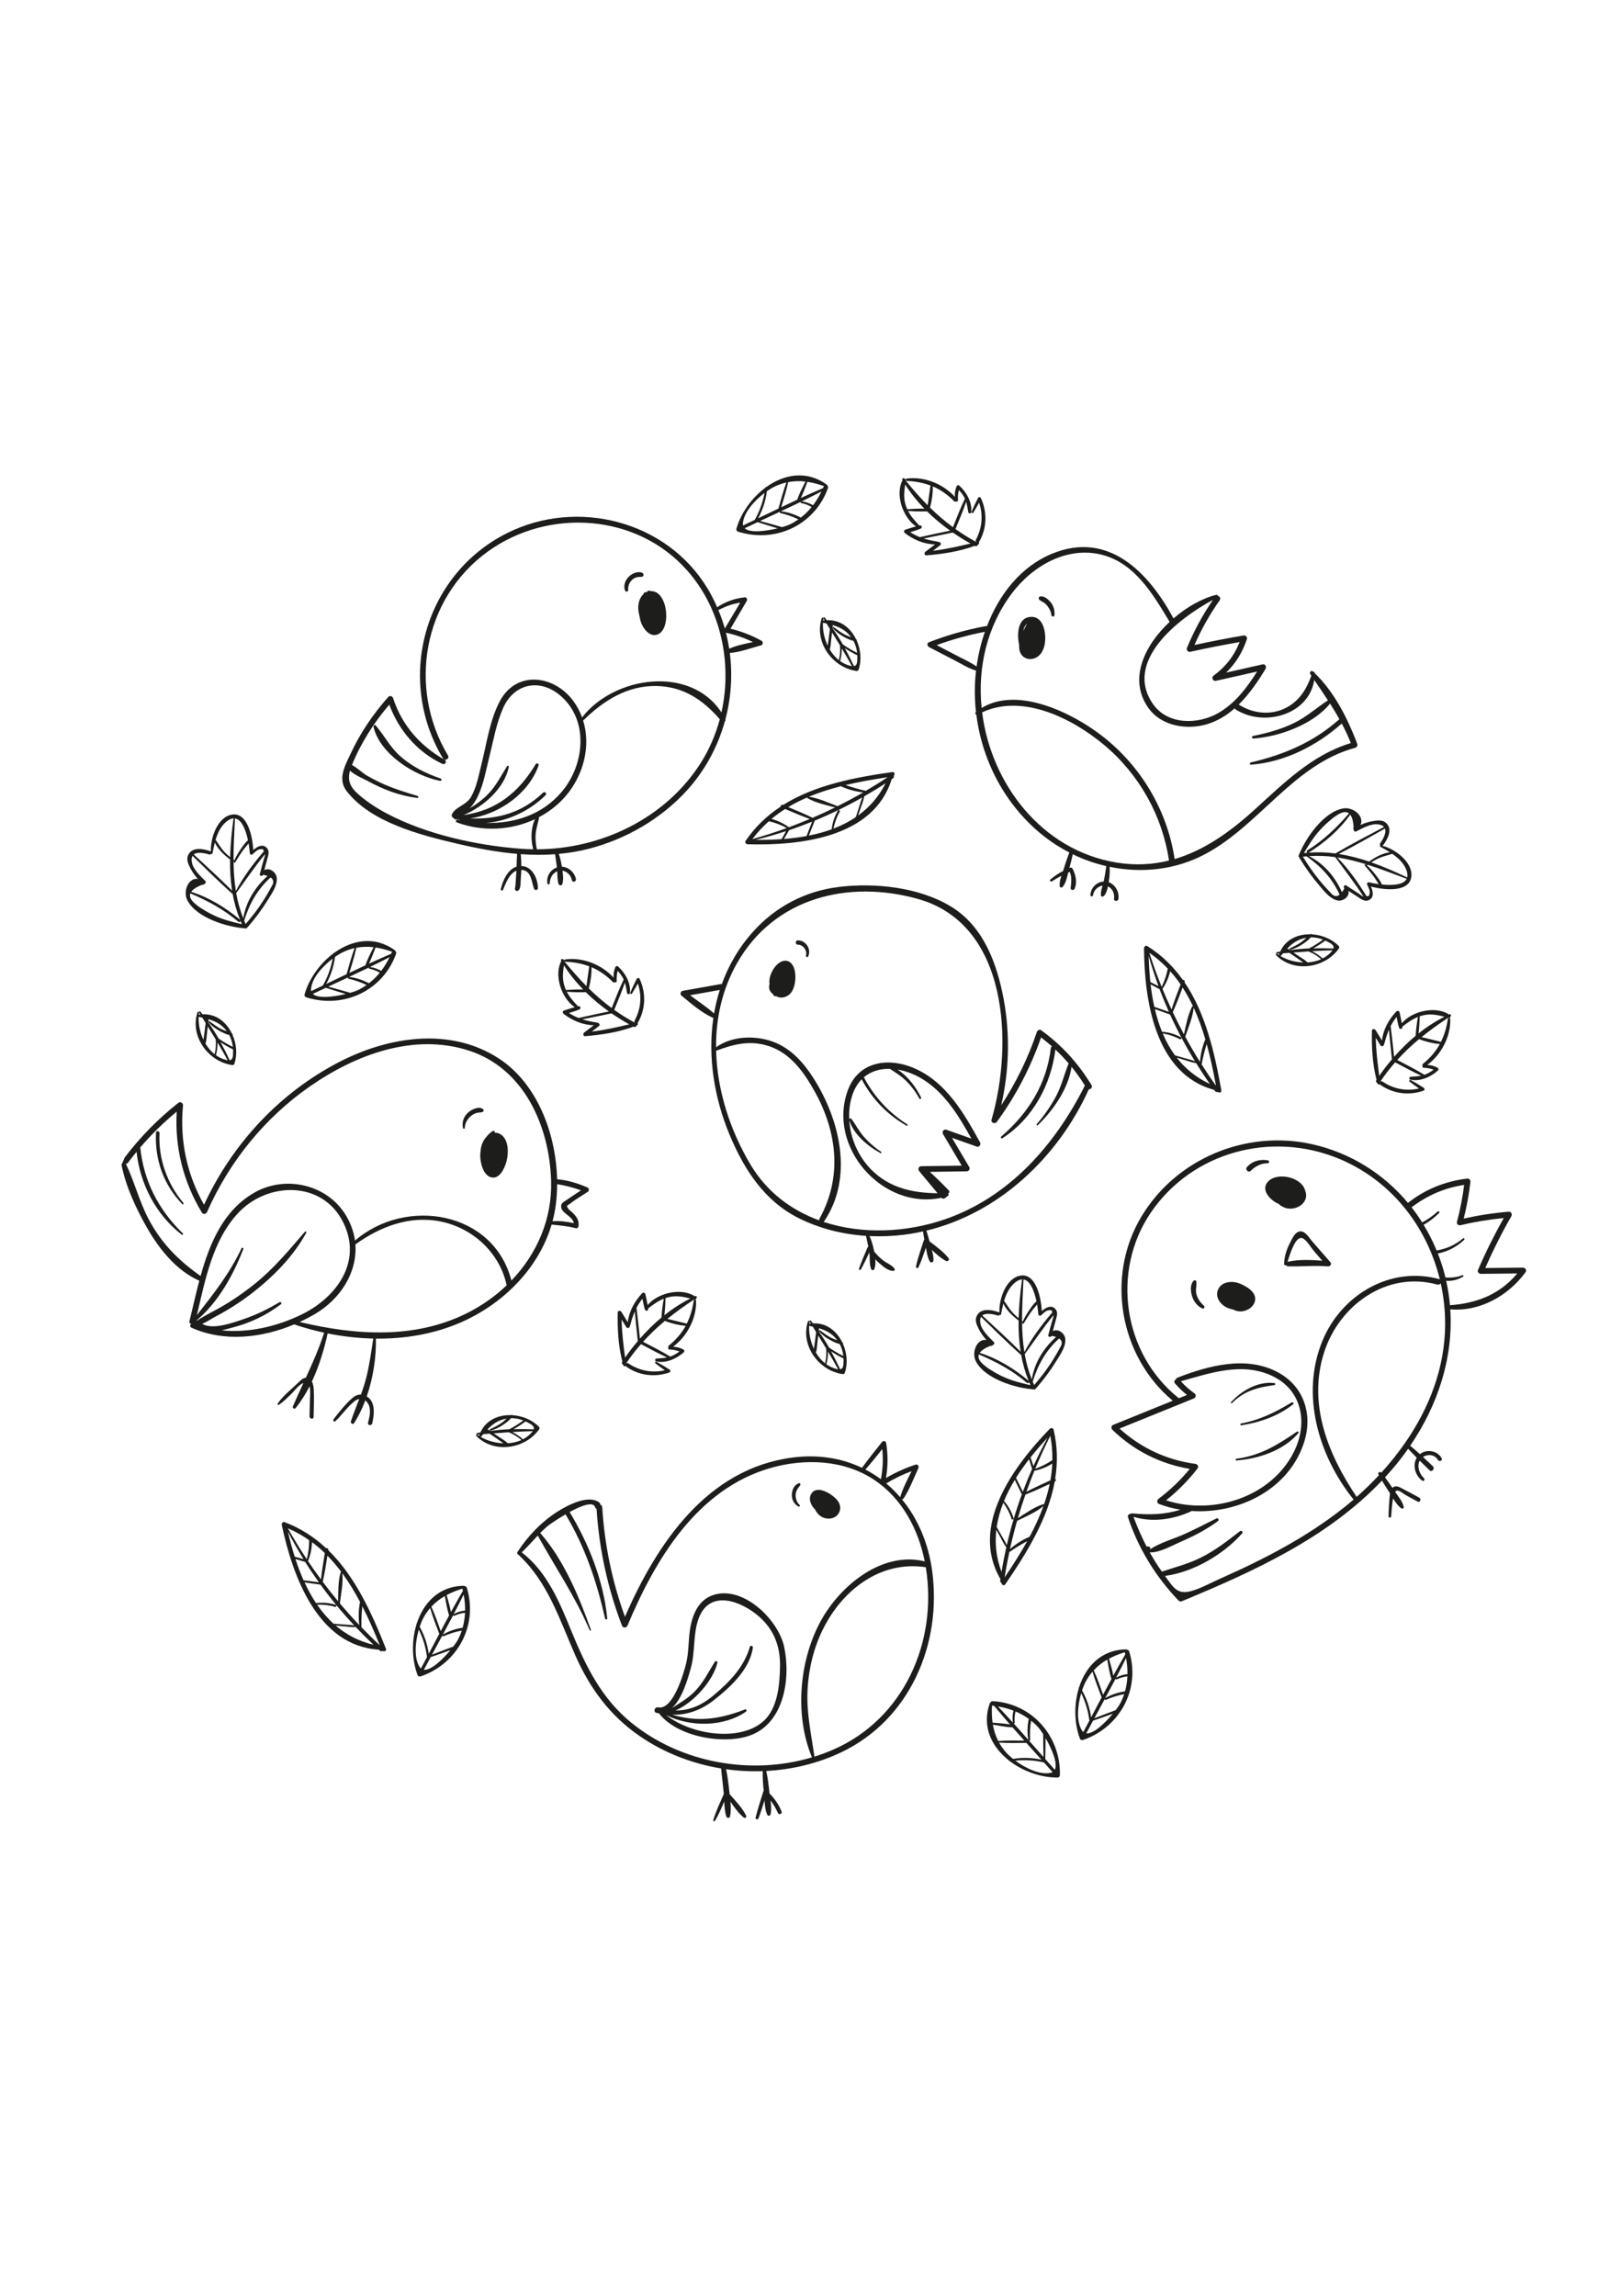 <?xml version="1.0" encoding="utf-8"?>
<!-- Generator: Adobe Illustrator 27.5.0, SVG Export Plug-In . SVG Version: 6.00 Build 0)  -->
<svg xmlns="http://www.w3.org/2000/svg" xmlns:xlink="http://www.w3.org/1999/xlink" viewBox="0 0 500 500" width="595" height="842" preserveAspectRatio="xMidYMid meet" data-scaled="true">
<g id="BACKGROUND">
</g>
<g id="OBJECTS">
	<g>
		<path style="fill:#1D1D1B;" d="M287.343,380.321c-1.16-8.536-4.434-16.113-9.322-22.04c0.192,0.011,0.392-0.065,0.52-0.258
			c1.887-2.848,3.113-6.238,4.556-9.335c0.253-0.542-0.171-1.306-0.838-1.09c-3.22,1.047-6.24,2.421-9.141,4.122
			c0.617-3.61,0.627-7.181,0.042-10.852c-0.081-0.512-0.885-0.725-1.208-0.319c-2.112,2.657-4.236,5.298-6.24,8.037
			c-6.194-2.959-13.423-4.192-21.339-3.182c-26.385,3.368-41.914,26.531-51.725,49.097c-3.938-10.899-6.301-22.166-7-33.765
			c-0.025-0.415-0.278-0.675-0.584-0.79c-0.006-0.308-0.162-0.574-0.429-0.761c-3.433-2.4-9.756,0.979-12.749,2.871
			c-4.903,3.099-9.28,7.65-12.397,12.518c-0.187,0.293-0.022,0.578,0.227,0.695c0.01,0.011,0.013,0.024,0.024,0.034
			c9.108,8.385,12.689,19.871,17.515,30.88c4.449,10.15,10.667,18.698,19.872,25.038c7.519,5.178,16.188,8.538,25.172,10.016
			c0.213,2.505,0.561,4.999,0.794,7.502c0.011,0.122,0.018,0.245,0.028,0.367c-1.142,2.643-2.411,5.286-3.247,8.035
			c-0.099,0.326,0.377,0.522,0.546,0.23c1.095-1.884,1.967-3.905,2.831-5.92c0.074,1.556,0.181,3.111,0.633,4.574
			c0.164,0.531,1.017,0.599,1.146,0c0.315-1.466,0.276-3,0.138-4.529c1.234,1.773,2.546,3.59,4.073,4.857
			c0.424,0.351,1.011-0.079,0.762-0.588c-1.156-2.366-3.302-4.554-5.091-6.612c-0.04-0.338-0.078-0.674-0.112-1.007
			c-0.229-2.237-0.512-4.473-0.974-6.673c3.738,0.524,7.522,0.722,11.292,0.591c-0.067,2.024,0.105,4.039,0.299,6.053
			c-0.042,0.055-0.088,0.106-0.111,0.181c-0.821,2.674-1.687,5.337-2.381,8.047c-0.153,0.596,0.702,0.813,0.909,0.251
			c0.669-1.823,1.257-3.673,1.836-5.527c0.102,1.535,0.219,3.069,0.856,4.471c0.196,0.432,0.903,0.306,1.002-0.131
			c0.314-1.376,0.192-2.839-0.004-4.288c0.914,1.185,1.679,2.469,2.304,3.892c0.275,0.627,1.376,0.174,1.118-0.471
			c-0.847-2.12-2.132-3.981-3.724-5.588c-0.02-0.158-0.042-0.317-0.059-0.473c-0.233-2.174-0.467-4.344-0.971-6.472
			c7.973-0.413,15.86-2.3,23.098-5.737C280.392,426.253,290.422,402.973,287.343,380.321z M280.997,349.627
			c-1.289,2.597-2.673,5.212-3.491,7.961c-0.007,0.025-0.003,0.045-0.008,0.069c-1.327-1.541-2.763-2.966-4.306-4.257
			C275.681,351.886,278.273,350.632,280.997,349.627z M271.967,342.824c0.324,3.119,0.174,6.183-0.427,9.279
			c-1.505-1.117-3.098-2.113-4.771-2.983C268.554,347.065,270.263,344.948,271.967,342.824z M194.719,427.22
			c-9.36-7.569-14.21-17.626-18.67-28.528c-3.643-8.905-7.407-18.015-15.206-24.049c1.72-1.659,3.296-3.458,4.944-5.189
			c0.008,0.019,0.008,0.037,0.018,0.055c5.387,9.795,11.571,18.773,15.97,29.151c0.09,0.211,0.45,0.06,0.373-0.157
			c-3.64-10.218-8.287-21.407-15.476-29.662c-0.054-0.063-0.114-0.105-0.176-0.134c0.659-0.671,1.335-1.327,2.043-1.952
			c0.49-0.432,2.975-2.196,5.788-3.835c6.048,10.059,9.625,20.743,12.214,32.161c0.082,0.36,0.695,0.29,0.656-0.089
			c-1.18-11.629-5.607-22.818-11.601-32.788c3.606-1.97,7.339-3.402,7.902-1.412c0.061,0.217,0.215,0.361,0.396,0.442
			c0.795,12.351,3.39,24.367,7.818,35.936c0.332,0.867,1.382,0.824,1.728,0c8.544-20.359,21.447-42.033,44.051-48.519
			c10.569-3.033,22.668-2.588,32.034,3.668c8.574,5.727,13.552,15.174,15.535,25.098c-13.028-3.202-25.831,7.279-31.854,18.018
			c-6.836,12.189-8.372,29.294-2.913,42.385C231.536,443.409,210,439.577,194.719,427.22z M256.983,435.377
			c-1.931,0.849-3.908,1.585-5.917,2.214c-0.975-6.708-2.426-13.166-2.148-20.038c0.269-6.637,1.806-13.234,4.754-19.199
			c6.004-12.147,17.769-21.257,31.712-19.135c0.007,0.043,0.017,0.087,0.024,0.13C289.076,402.242,278.647,425.855,256.983,435.377z
			"/>
		<path style="fill:#1D1D1B;" d="M241.732,403.779c-1.76-8.337-12.633-19.055-21.903-15.982c-4.734,1.57-6.569,6.47-7.182,11.003
			c-0.452,3.34-0.339,6.727-1.131,10.025c-0.718,2.991-4.015,14.517-8.639,13.582c-0.032-0.006-0.057,0.003-0.088,0
			c-0.1-0.052-0.21-0.043-0.308,0.003c-0.817,0.188-1.056,1.514-0.077,1.712c0.24,0.049,0.473,0.075,0.703,0.091
			c5.644,7.359,20.028,9.763,28.094,6.857C241.704,427.286,243.793,413.543,241.732,403.779z M235.234,426.762
			c-7.224,6.306-22.104,4.152-29.863-1.962c7.441,3.728,17.729,3.684,24.593-1.081c0.321-0.223,0.134-0.844-0.287-0.681
			c-8.057,3.109-14.691,3.941-22.491,1.624c4.571,0.201,9.062-1.506,12.714-4.36c5.105-3.99,11.215-9.537,12.172-16.264
			c0.084-0.592-0.745-0.864-0.922-0.254c-1.776,6.13-6.08,10.581-10.837,14.633c-2.846,2.425-5.77,4.196-9.51,4.77
			c-0.861,0.132-1.715,0.17-2.566,0.186c5.806-2.55,11.599-9.295,12.909-14.716c0.112-0.463-0.509-0.726-0.765-0.323
			c-2.049,3.231-3.536,6.459-6.294,9.239c-2.107,2.125-4.574,3.501-6.968,5.078c3.227-2.928,4.971-9.243,5.868-12.485
			c1.372-4.959,0.584-10.358,2.384-15.175c3.415-9.14,13.202-5.336,18.679-0.512c4.543,4.001,6.486,9.162,6.4,15.174
			C240.37,415.326,239.777,422.797,235.234,426.762z"/>
		<path style="fill:#1D1D1B;" d="M258.233,358.74c-1.412-1.892-6.254-5.082-8.096-2.227c-1.043,1.616-0.227,3.576,1.158,4.983
			c0.777,1.526,2.062,2.676,4.02,2.74C258.383,364.335,260.082,361.219,258.233,358.74z"/>
		<path style="fill:#1D1D1B;" d="M246.231,353.33c-1.423,0.511-2.079,2.028-2.134,3.484c-0.062,1.634,0.664,2.852,2.004,3.702
			c0.295,0.187,0.653-0.259,0.379-0.491c-0.846-0.72-1.237-1.982-1.216-3.057c0.024-1.196,0.634-2.063,1.37-2.944
			C246.875,353.737,246.658,353.177,246.231,353.33z"/>
	</g>
	<g>
		<path style="fill:#1D1D1B;" d="M336.461,230.624c-0.08-0.133-0.167-0.259-0.247-0.391c-0.045-0.196-0.154-0.362-0.304-0.481
			c-3.936-6.321-8.913-11.651-14.97-16.031c-0.497-0.359-1.148,0.037-1.316,0.535c-2.691,8.021-6.368,15.543-10.973,22.575
			c2.427-10.712,2.762-21.777,0.747-32.638c-2.043-11.016-6.229-22.496-16.25-28.589c-9.807-5.963-23.359-7.399-34.55-6.043
			c-10.254,1.242-19.404,6.003-26.33,13.653c-4.446,4.911-7.653,10.439-9.772,16.309c-0.121-0.032-0.253-0.042-0.397-0.016
			c-3.889,0.691-7.778,1.375-11.665,2.079c-0.617,0.112-0.877,1.059-0.385,1.46c3.014,2.457,6.262,5.339,9.849,6.912
			c-1.76,11.954,0.251,24.604,5.003,35.977c4.457,10.669,10.683,20.379,21.276,25.684c6.464,3.237,13.569,5.002,20.765,5.475
			c0.257,1.109,0.513,2.222,0.728,3.341c-0.118,0.07-0.225,0.168-0.287,0.322c-0.874,2.143-1.821,4.251-2.584,6.438
			c-0.121,0.348,0.416,0.567,0.591,0.249c0.935-1.699,1.747-3.458,2.578-5.208c0.013,0.095,0.03,0.188,0.042,0.283
			c0.194,1.576-0.06,3.307,0.512,4.782c0.139,0.359,0.74,0.57,0.938,0.123c0.424-0.96,0.455-2.031,0.358-3.099
			c0.429,0.451,0.874,0.887,1.354,1.293c1.157,0.978,2.632,2.288,4.202,2.28c0.424-0.003,0.548-0.475,0.318-0.768
			c-0.878-1.118-2.469-1.67-3.592-2.569c-0.98-0.785-1.841-1.672-2.629-2.63c-0.287-1.662-0.749-3.244-1.435-4.77
			c3.576,0.169,7.168,0.025,10.709-0.423c1.957-0.247,3.885-0.596,5.786-1.02c0.113,0.849,0.254,1.693,0.407,2.535
			c-0.086,0.078-0.156,0.183-0.198,0.317c-0.813,2.631-1.812,5.252-2.374,7.95c-0.087,0.418,0.527,0.743,0.733,0.309
			c0.926-1.957,1.616-4.031,2.321-6.087c0.269,1.448,0.473,3.005,1.211,4.26c0.314,0.535,1.064,0.267,1.107-0.3
			c0.083-1.079-0.197-2.193-0.496-3.274c1.377,1.301,2.829,2.581,4.381,3.404c0.474,0.251,1.19-0.302,0.808-0.808
			c-1.51-2.005-3.863-3.655-5.899-5.24c-0.295-1.108-0.605-2.211-0.97-3.298c22.402-5.386,40.637-22.671,50.07-43.541
			C336.25,231.946,336.874,231.315,336.461,230.624z M212.727,202.943c3.053-0.54,6.106-1.087,9.158-1.634
			c-0.759,2.373-1.34,4.798-1.764,7.254C217.828,206.523,215.188,204.809,212.727,202.943z M252.53,272.316
			c-8.566-3.115-16.083-8.668-21.118-17.081c-6.283-10.497-10.348-22.876-10.661-35.175c5.423-2.069,10.584-3.358,16.38-1.405
			c6.604,2.225,10.678,7.999,13.944,13.829c6.988,12.475,8.653,26.545,1.548,39.295C252.515,271.97,252.502,272.151,252.53,272.316z
			 M291.289,271.99c-11.877,4.097-25.56,4.71-37.414,0.798c0.061-0.052,0.123-0.1,0.174-0.175
			c9.119-13.495,4.908-31.236-3.248-44.055c-3.4-5.343-7.643-9.971-13.906-11.75c-5.24-1.488-11.641-1.085-16.16,2.17
			c-0.066-8.988,1.893-17.903,6.496-25.978c11.481-20.14,34.257-25.753,55.749-19.734c27.946,7.827,29.398,44.797,22.686,67.994
			c-0.299,1.033,1.066,1.468,1.635,0.689c5.834-7.993,10.36-16.683,13.618-26.005c1.162,0.876,2.272,1.798,3.347,2.75
			c-0.173,0.117-0.308,0.296-0.338,0.551c-1.29,11.103-6.963,20.096-15.33,27.284c-0.269,0.231,0.082,0.683,0.379,0.492
			c9.384-6.044,14.986-16.43,16.367-27.346c1.443,1.349,2.786,2.788,4.069,4.281c-1.315,3.289-2.104,6.673-3.751,9.864
			c-1.648,3.191-3.732,6.119-6.064,8.844c-0.192,0.225,0.111,0.539,0.328,0.328c4.728-4.587,9.408-11.241,10.394-17.987
			c1.48,1.816,2.852,3.734,4.11,5.764C325.232,249.075,311.142,265.14,291.289,271.99z"/>
		<path style="fill:#1D1D1B;" d="M244.904,194.981c-0.457-1.768-1.872-3.208-3.798-2.507c-2.276,0.829-4.092,4.238-3.94,6.571
			c0.01,0.155,0.038,0.309,0.067,0.463c-0.166,0.478-0.206,1.011-0.079,1.518c0.177,0.708,0.619,1.227,1.179,1.609
			c0.024,0.34,0.28,0.587,0.622,0.605c0.113,0.006,0.22-0.001,0.329-0.008c1.564,0.951,3.673,0.22,4.671-1.213
			C245.235,200.18,245.454,197.11,244.904,194.981z"/>
		<path style="fill:#1D1D1B;" d="M245.953,186.025c-0.86-0.006-0.861,1.339,0,1.336c1.637-0.006,2.951,1.798,2.493,3.369
			c-0.113,0.388,0.487,0.663,0.668,0.282C250.183,188.762,248.463,186.043,245.953,186.025z"/>
		<path style="fill:#1D1D1B;" d="M302.115,248.287c-4.91-8.907-10.383-18.498-20.129-22.785c-8.028-3.531-17.259-2.269-20.593,6.629
			c-6.58,17.56,10.722,37.106,28.788,33.232c0,0,0.001,0.001,0.001,0.001c0.236,0.284,0.778,0.346,1.082,0.14
			c0.356-0.242,0.575-0.415,0.715-0.603c0.036-0.011,0.072-0.017,0.107-0.028c0.382-0.117,0.419-0.596,0.179-0.821
			c0.335-0.154,0.543-0.611,0.208-0.96c-1.887-1.963-3.835-3.873-5.835-5.722c3.79-0.055,7.58-0.11,11.37-0.162
			c0.667-0.009,1.112-0.748,0.766-1.334c-1.773-2.996-3.545-5.993-5.318-8.989c2.552,0.903,5.104,1.805,7.655,2.708
			C301.875,249.865,302.467,248.926,302.115,248.287z M291.68,244.376c-0.748-0.265-1.381,0.67-1.005,1.307
			c1.929,3.259,3.859,6.517,5.789,9.775c-4.16,0.059-8.319,0.115-12.479,0.173c-0.82,0.011-1.108,0.942-0.629,1.518
			c1.886,2.271,3.772,4.542,5.659,6.812c-7.606-0.075-14.864-1.589-20.53-7.366c-3.899-3.975-6.349-9.533-6.693-15.16
			c1.312,4.4,5.77,8.068,9.635,10.161c0.24,0.13,0.438-0.214,0.213-0.364c-1.919-1.277-3.683-2.816-5.225-4.532
			c-1.575-1.753-2.555-3.785-3.948-5.634c-0.193-0.256-0.594-0.201-0.692,0.054c-0.102-2.179,0.102-4.363,0.678-6.466
			c0.68-2.486,1.785-4.398,3.178-5.813c0.008,0.022,0.008,0.044,0.02,0.067c3.216,6.03,7.861,10.862,13.809,14.236
			c0.261,0.148,0.486-0.241,0.234-0.401c-5.602-3.555-10.158-8.424-13.266-14.289c-0.05-0.093-0.118-0.145-0.193-0.18
			c2.225-1.926,5.072-2.723,8.085-2.65c1.71,1.144,3.42,2.151,4.926,3.635c1.658,1.633,3.044,3.489,4.161,5.529
			c0.191,0.349,0.697,0.042,0.528-0.309c-1.544-3.21-4.087-6.584-7.253-8.631c2.948,0.491,5.942,1.73,8.583,3.51
			c6.408,4.319,10.474,11.108,14.169,17.762C296.85,246.204,294.265,245.29,291.68,244.376z"/>
	</g>
	<g>
		<path style="fill:#1D1D1B;" d="M465.045,269.659c-4.676,0.378-9.271,1.093-13.839,2.118c0.937-3.737,1.63-7.48,2.067-11.324
			c0.065-0.571-0.411-1.078-0.993-1.009c-6.761,0.81-12.908,3.269-18.256,7.493c-7.498-8.96-17.76-15.471-29.624-18.105
			c-20.32-4.511-41.883,4.464-52.614,22.435c-10.998,18.418-6.662,42.965,9.725,56.637c-6.121,2.481-12.242,4.962-18.363,7.444
			c-0.689,0.279-0.686,1.085-0.211,1.544c6.635,6.425,14.773,10.507,23.821,12.022c-2.863,3.489-6.048,6.541-9.684,9.273
			c-0.532,0.4-0.438,1.296,0.199,1.54c2.121,0.811,4.336,1.396,6.597,1.766c-4.85,1.542-9.67,1.641-14.877,1.125
			c-0.146-0.015-0.266,0.046-0.355,0.136c-0.529-0.059-1.136,0.423-0.913,1.094c3.214,9.656,8.499,18.208,15.505,25.578
			c0.272,0.286,0.65,0.449,1.039,0.288c22.207-9.185,44.974-19.548,61.736-37.19c0.702,1.178,1.45,2.329,2.201,3.48
			c0.093,0.142,0.184,0.29,0.275,0.438c-0.056,0.384-0.08,0.775-0.112,1.133c-0.177,1.964-0.299,3.942-0.34,5.913
			c-0.01,0.508,0.721,0.638,0.801,0.109c0.101-0.67,0.19-3.481,0.601-5.587c0.714,1.165,1.495,2.302,2.551,3.063
			c0.294,0.212,0.839-0.013,0.742-0.425c-0.413-1.754-1.619-3.139-2.634-4.614c0.192-0.295,0.414-0.474,0.678-0.452
			c0.813,0.066,1.947,1.07,2.67,1.466c1.188,0.651,2.373,1.306,3.565,1.949c0.745,0.402,1.24-0.814,0.503-1.215
			c-1.728-0.94-3.458-1.885-5.205-2.787c-0.931-0.481-1.914-1.092-2.901-0.389c-0.066,0.047-0.117,0.104-0.174,0.156
			c-0.74-1.097-1.485-2.191-2.281-3.246c0.879-0.953,1.746-1.921,2.589-2.916c1.61-1.9,3.121-3.874,4.545-5.901
			c0.855,0.952,1.752,1.871,2.659,2.779c-1.407,2.304-0.492,5.502,1.664,7.046c0.492,0.352,0.981-0.33,0.559-0.732
			c-1.375-1.311-2.2-3.456-1.388-5.29c0.019-0.044,0.046-0.082,0.067-0.124c1.015,0.998,2.041,1.984,3.05,2.975
			c0.733,0.719,1.746-0.575,0.982-1.285c-1.006-0.936-2.009-1.885-3.021-2.826c1.444-0.965,3.662-0.775,4.581,0.886
			c0.39,0.705,1.569,0.253,1.182-0.473c-1.278-2.397-4.645-2.955-6.712-1.282c-0.978-0.891-1.966-1.768-2.989-2.6
			c8.497-12.462,13.333-27.077,12.349-42.028c9.099,0.772,17.889-4.189,23.187-11.429c0.488-0.668-0.072-1.435-0.817-1.428
			c-3.864,0.036-7.728,0.078-11.592,0.12c2.398-5.447,5.055-10.753,8.025-15.917C466.24,270.436,465.873,269.592,465.045,269.659z
			 M359.458,358.6c3.628-2.884,6.814-6.105,9.681-9.792c0.414-0.532,0.074-1.342-0.591-1.43c-8.903-1.19-16.838-4.903-23.435-10.893
			c7.636-3.095,15.272-6.19,22.908-9.284c0.616-0.25,0.775-1.143,0.211-1.545c-1.636-1.166-2.886-2.268-4.219-3.746
			c9.112-2.55,18.817-5.961,28.021-1.711c9.501,4.388,11.223,14.779,6.789,23.542C391.735,357.754,373.85,363.282,359.458,358.6z
			 M414.312,360.811c-11.551,9.193-24.778,15.995-38.225,21.947c-2.881,1.275-5.868,2.984-8.905,3.819
			c-4.376,1.203-5.564-1.269-8.067-4.675c8.785-1.161,18.046-6.63,23.804-13.131c0.363-0.41-0.252-1.006-0.674-0.676
			c-3.901,3.047-7.701,5.995-12.165,8.208c-3.848,1.908-7.881,2.917-11.916,4.27c-1.36-1.913-2.603-3.895-3.742-5.932
			c2.972,0.174,7.117-2.215,9.607-3.291c4.014-1.734,7.93-3.765,11.448-6.372c0.414-0.307,0.027-1.04-0.457-0.807
			c-3.391,1.632-6.697,3.425-10.145,4.941c-3.538,1.556-7.325,2.552-10.484,4.663c0.389-0.26,0.167-0.835-0.239-0.911
			c-0.093-0.017-0.186-0.035-0.278-0.052c-0.132-0.025-0.273,0.008-0.394,0.078c-1.554-2.972-2.904-6.052-4.074-9.215
			c5.769,1.801,12.243,0.838,17.671-1.63c0.092-0.042,0.158-0.101,0.223-0.16c14.661,0.987,30.267-6.737,34.793-21.468
			c2.565-8.347-0.143-16.847-7.966-21.165c-9.736-5.374-21.507-2.215-31.199,1.566c-0.262,0.102-0.378,0.29-0.405,0.489
			c-0.456,0.235-0.739,0.784-0.308,1.28c1.147,1.319,2.342,2.475,3.676,3.541c-0.832,0.337-1.664,0.674-2.496,1.012
			c-17.22-13.668-20.975-39.226-8.552-57.335c12.758-18.596,36.905-24.993,57.543-16.626c16.225,6.577,27.434,20.839,31.453,37.319
			c-0.031-0.012-0.048-0.033-0.082-0.042c-15.218-4.201-30.329,4.857-36.142,19.091c-6.726,16.469-1.199,35.277,9.541,48.688
			c0.041,0.051,0.088,0.079,0.133,0.113C416.308,359.189,415.316,360.012,414.312,360.811z M445.48,304.484
			c-0.079,13.346-4.922,25.737-12.389,36.474c-0.049,0.045-0.086,0.1-0.112,0.16c-2.189,3.132-4.591,6.13-7.176,8.96
			c-0.005-0.006-0.01-0.013-0.015-0.019c-0.352-0.418-1.164-0.04-0.885,0.501c0.053,0.103,0.112,0.202,0.166,0.305
			c-2.188,2.342-4.479,4.584-6.871,6.688c-0.014-0.028-0.017-0.056-0.036-0.083c-8.822-13.099-15.066-28.617-9.996-44.451
			c4.678-14.61,19.382-25.197,34.907-20.911c0.451,0.125,0.825-0.088,1.043-0.396C445.034,295.867,445.505,300.151,445.48,304.484z
			 M455.624,287.57c-0.289,0.671,0.293,1.239,0.936,1.232c3.714-0.039,7.427-0.078,11.141-0.121
			c-5.328,6.425-12.482,9.221-20.735,9.787c-0.22-2.505-0.607-5.017-1.164-7.529c1.841,0.159,3.638-0.333,5.228-1.287
			c0.247-0.148,0.011-0.529-0.244-0.431c-1.694,0.658-3.453,0.825-5.232,0.688c-0.093-0.387-0.177-0.773-0.279-1.16
			c-0.561-2.129-1.253-4.202-2.045-6.225c3.065-0.594,5.776-2.015,8.111-4.186c0.267-0.248-0.062-0.703-0.349-0.459
			c-2.355,2.002-5.125,3.233-8.138,3.718c-1.134-2.754-2.479-5.395-4.008-7.909c1.761-0.987,3.371-2.229,4.799-3.656
			c0.255-0.255-0.185-0.701-0.453-0.454c-1.473,1.359-3.057,2.442-4.79,3.379c-1.014-1.611-2.106-3.165-3.275-4.656
			c4.911-3.706,10.178-5.996,16.217-6.908c-0.493,3.87-1.222,7.653-2.232,11.436c-0.14,0.522,0.474,1.133,0.994,1.009
			c4.441-1.059,8.909-1.789,13.442-2.233C460.635,276.795,457.982,282.099,455.624,287.57z"/>
		<path style="fill:#1D1D1B;" d="M404.492,278.778c-0.9-1.029-2.146-3.281-3.785-3.061c-1.476,0.198-2.25,2.014-2.872,3.176
			c-1.135,2.121-1.929,4.414-1.999,6.831c-0.01,0.352,0.409,0.586,0.656,0.403c0.077,0.199,0.248,0.353,0.548,0.361
			c4.124,0.113,8.187-0.328,12.332,0.016c0.64,0.053,1.229-0.721,0.746-1.277C408.245,283.075,406.37,280.926,404.492,278.778z
			 M396.892,285.127c0.814-2.61,2.595-8.502,4.818-7.213c1.244,0.72,2.459,2.86,3.409,3.964c0.826,0.96,1.654,1.918,2.482,2.876
			c-3.487-0.274-7.235-0.428-10.548,0.305C396.992,285.07,396.943,285.101,396.892,285.127z"/>
		<path style="fill:#1D1D1B;" d="M382.065,291.761c-2.353-0.928-5.829-0.581-6.71,2.237c-0.769,2.462,1.28,4.698,3.464,5.452
			c0.313,0.108,0.778,0.24,1.315,0.36c0.598,0.312,1.251,0.519,1.971,0.569c0.817,0.058,1.692-0.148,2.474-0.54
			c0.163-0.068,0.316-0.146,0.451-0.243c0.013-0.008,0.027-0.015,0.04-0.024l0.004-0.003c0.881-0.57,1.57-1.405,1.788-2.414
			C387.451,294.424,384.183,292.597,382.065,291.761z"/>
		<path style="fill:#1D1D1B;" d="M390.572,260.758c-1.58,2.186,0.587,4.738,2.445,5.889c0.346,0.215,0.703,0.393,1.064,0.553
			c0.764,0.696,1.662,1.217,2.715,1.42c2.204,0.424,4.919-0.69,5.659-2.927c0.293-0.884,0.211-1.732-0.109-2.491
			C401.322,258.853,393.182,257.146,390.572,260.758z"/>
		<path style="fill:#1D1D1B;" d="M390.819,253.817c-2.482-0.38-4.747,0.172-6.466,2.12c-0.604,0.684,0.489,1.812,1.152,1.154
			c1.338-1.327,3.226-2.43,5.187-2.348C391.284,254.769,391.425,253.91,390.819,253.817z"/>
		<path style="fill:#1D1D1B;" d="M368.061,290.857c-1.228,1.039-1.059,3.166-0.671,4.579c0.479,1.74,1.589,3.238,3.221,4.038
			c0.537,0.264,0.904-0.506,0.498-0.864c-1.12-0.989-1.965-2.16-2.319-3.63c-0.318-1.318,0.165-2.534-0.009-3.819
			C368.736,290.838,368.328,290.631,368.061,290.857z"/>
		<path style="fill:#1D1D1B;" d="M399.789,337.437c-6.021,4.107-11.229,7.378-18.664,8.344c-0.348,0.045-0.281,0.564,0.065,0.537
			c6.803-0.521,14.495-3.068,19.047-8.432C400.479,337.601,400.077,337.241,399.789,337.437z"/>
		<path style="fill:#1D1D1B;" d="M398.15,328.44c-4.99,3.025-9.788,5.395-15.573,6.491c-0.353,0.067-0.292,0.615,0.068,0.558
			c5.679-0.889,11.407-2.848,15.948-6.467C398.967,328.723,398.545,328.201,398.15,328.44z"/>
		<path style="fill:#1D1D1B;" d="M392.866,322.473c-5.015-0.63-10.169,2.307-13.407,5.919c-0.178,0.199,0.144,0.43,0.324,0.248
			c3.777-3.822,7.943-4.862,13.078-5.546C393.21,323.047,393.224,322.518,392.866,322.473z"/>
	</g>
	<g>
		<path style="fill:#1D1D1B;" d="M178.329,274.155c0.301-1.852-0.675-3.056-1.939-4.313c-0.407-0.405-1.123-0.821-1.368-1.331
			c-0.437-0.909-0.272-0.584,0.602-1.269c1.744-1.368,3.749-2.505,5.592-3.736c0.492-0.329,0.371-1.105-0.148-1.33
			c-2.961-1.28-6.11-2.263-9.339-2.525c-0.34-14.15-6.175-29.543-17.952-37.216c-14.997-9.771-33.972-6.771-49.085,1.008
			c-18.477,9.51-33.098,25.284-41.797,44.069c-5.294-9.339-7.523-19.848-6.482-30.581c0.071-0.73-0.782-1.343-1.412-0.847
			c-6.245,4.92-11.734,10.507-16.539,16.834l-0.753,1.733c-0.077,0.176-0.164,0.335-0.261,0.48
			c1.319,6.893,4.734,14.044,8.122,19.899c3.679,6.357,8.982,12.882,15.869,15.883c-1.126,4.231-2.045,8.473-3.022,12.429
			c-0.123,0.496,0.165,0.808,0.541,0.919c-0.392,0.224-0.508,0.865,0.03,1.11c9.985,4.542,21.723,3.226,31.792-1.025
			c0.052,0.058,0.117,0.108,0.205,0.138c2.908,0.975,5.899,1.795,8.939,2.454c-1.573,4.871-3.574,9.375-5.644,13.886
			c-0.932,0.059-1.693,0.889-2.37,1.541c-2.096,2.02-4.647,3.998-6.301,6.399c-0.171,0.247,0.104,0.541,0.361,0.379
			c1.369-0.862,2.52-2.092,3.692-3.203c1.054-0.999,2.23-2.66,3.49-3.324c0.137-0.072,0.259-0.117,0.382-0.164
			c-1.093,2.371-2.192,4.756-3.249,7.21c-0.221,0.513,0.485,0.945,0.84,0.509c1.636-2.005,3.06-4.279,4.299-6.7
			c0.349,1.241,0.146,3.128,0.119,3.945c-0.06,1.772-0.092,3.543-0.125,5.315c-0.015,0.804,1.242,0.991,1.253,0.178
			c0.041-2.766,0.189-5.576,0.051-8.339c-0.039-0.788-0.159-1.796-0.574-2.575c2.237-4.759,3.802-9.98,4.851-14.835
			c4.618,0.938,9.344,1.479,14.07,1.584c-0.629,4.016-1.15,8.037-2.145,11.986c-0.456,1.812-1.043,3.56-1.679,5.287
			c-1.044-0.036-1.974,0.453-2.794,1.192c-2.063,1.859-3.956,4.24-5.65,6.434c-0.272,0.353,0.212,0.921,0.563,0.59
			c2.046-1.928,3.747-4.501,5.966-6.206c0.475-0.365,0.949-0.568,1.404-0.648c-0.867,2.271-1.782,4.523-2.562,6.851
			c-0.19,0.566,0.601,1.18,0.978,0.592c1.356-2.115,2.505-4.491,3.455-7.003c0.686,0.502,1.187,1.355,1.361,2.38
			c0.255,1.5-0.164,3.06-0.515,4.51c-0.197,0.811,1.095,0.994,1.288,0.183c0.651-2.739,1.074-6.719-1.686-8.313
			c1.994-5.769,2.95-12.154,2.824-17.818c8.877,0.102,17.734-1.376,25.863-4.856c13.077-5.6,24.252-16.579,28.3-30.286
			c2.53,0.264,5.001,0.462,7.496,1.136C177.906,274.853,178.275,274.493,178.329,274.155z M68.342,306.221
			c1.299-0.294,2.486-0.658,3.26-0.854c5.455-1.38,10.508-3.793,14.986-7.191c0.404-0.307-0.036-0.875-0.457-0.624
			c-3.418,2.04-6.967,3.813-10.739,5.099c-3.185,1.086-9.792,3.579-13.066,1.547c1.454-0.579,2.901-1.591,3.996-2.164
			c3.909-2.048,7.636-4.414,11.136-7.104c6.614-5.083,12.953-11.44,16.96-18.81c0.147-0.27-0.26-0.488-0.447-0.271
			c-4.946,5.753-9.642,11.415-15.615,16.184c-2.54,2.028-5.189,3.916-7.951,5.632c-1.774,1.103-3.596,2.137-5.457,3.087
			c-0.334,0.17-3.059,1.713-4.316,2.51c0.01-0.055,0.005-0.11,0.002-0.165c0.036-0.017,0.073-0.03,0.108-0.06
			c6.593-5.607,11.177-13.897,14.254-21.872c0.138-0.358-0.384-0.588-0.548-0.238c-3.644,7.766-8.568,13.967-13.761,20.602
			c2.603-10.981,4.87-23.13,12.806-31.555c9.025-9.581,25.859-9.988,32.295,2.941c6.074,12.202-2.146,23.315-13.039,28.528
			C85.148,305.081,76.653,307.045,68.342,306.221z M143.914,300.939c-16.2,8.077-34.457,6.771-51.544,2.703
			c1.632-0.752,3.217-1.574,4.733-2.465c7.872-4.63,13.074-12.855,12.445-21.437c7.581-5.485,16.773-8.998,26.241-7.08
			c9.993,2.024,18.243,9.628,20.4,19.672C152.605,295.758,148.461,298.672,143.914,300.939z M157.651,290.871
			c-5.545-21.472-32.553-25.819-48.225-12.312c-0.345-2.536-1.208-5.09-2.672-7.58c-5.755-9.783-18.82-12.739-28.482-7.13
			c-9.359,5.433-13.591,15.388-16.439,25.616c-6.8-4.784-12.091-10.072-16.035-17.552c-2.858-5.421-4.375-11.559-7.013-17.06
			c0.245,0.016,0.495-0.068,0.691-0.329c0.849-1.133,1.728-2.236,2.623-3.322c1.073,9.946,5.986,19.34,13.917,25.53
			c0.268,0.21,0.563-0.175,0.327-0.405c-7.476-7.252-12.057-16.138-13.105-26.487c3.422-3.994,7.161-7.668,11.241-11.03
			c-0.644,11.006,2.023,21.672,7.783,31.153c0.363,0.597,1.286,0.407,1.541-0.172c6.861-15.54,17.744-29.032,31.716-38.75
			c14.053-9.774,32.034-16.552,49.056-11.032c16.98,5.506,24.77,23.211,25.312,39.979
			C170.272,271.869,165.513,282.68,157.651,290.871z M170.321,272.592c0.452-1.694,0.802-3.426,1.027-5.195
			c0.257-2.025,0.389-4.117,0.396-6.245c2.525,0.453,4.956,1.026,7.345,1.916c-1.463,0.97-2.928,1.936-4.374,2.931
			c-0.643,0.443-1.67,0.906-1.746,1.824c-0.191,2.316,3.499,3.047,3.935,5.356C174.754,272.723,172.514,272.418,170.321,272.592z"/>
		<path style="fill:#1D1D1B;" d="M56.554,266.994c-5.046-6.037-7.79-13.672-7.379-21.551c0.036-0.699-1.051-0.861-1.086-0.154
			c-0.417,8.288,2.327,16.065,8.117,22.038C56.396,267.523,56.729,267.204,56.554,266.994z"/>
		<path style="fill:#1D1D1B;" d="M156.121,254.18c0.684-2.548,0.766-6.664-1.74-8.334c-0.637-0.424-1.287-0.579-1.913-0.537
			c0.234-0.338-0.228-0.725-0.57-0.516c-0.833,0.511-1.519,1.185-2.085,1.949c-0.292,0.322-0.551,0.678-0.762,1.053
			c-0.548,0.975-0.83,2.068-0.918,3.191c-0.058,0.431-0.096,0.864-0.098,1.298c-0.008,2.187,0.872,6.227,3.462,6.798
			C154.088,259.653,155.608,256.092,156.121,254.18z"/>
		<path style="fill:#1D1D1B;" d="M149.015,238.178c-1.162-1.238-3.553-0.088-4.609,0.827c-1.512,1.308-2.017,2.909-1.707,4.829
			c0.062,0.385,0.602,0.309,0.594-0.071c-0.033-1.477,1.043-3.039,2.202-3.856c0.555-0.391,1.19-0.676,1.864-0.778
			c0.588-0.089,1.03,0.005,1.556-0.302C149.114,238.711,149.175,238.348,149.015,238.178z"/>
	</g>
	<g>
		<path style="fill:#1D1D1B;" d="M234.754,93.7c-3.045-1.69-6.207-2.907-9.572-3.719c1.683-2.858,3.362-5.717,5.026-8.587
			c0.252-0.435-0.06-1.161-0.628-1.095c-3.039,0.354-5.722,1.263-8.295,2.926c-0.087,0.056-0.139,0.127-0.177,0.2
			c-0.84-1.925-1.79-3.815-2.883-5.646c-12.578-21.079-40.309-28.107-61.953-17.241c-25.559,12.832-34.369,45.007-19.728,69.399
			c0.593,0.988,2.144,0.088,1.548-0.905c-12.502-20.826-7.641-48.377,12.2-62.772c18.739-13.596,46.056-11.849,61.646,5.884
			c10.369,11.795,13.829,28.501,10.456,43.634c-9.61-14.679-33.137-11.169-42.957,1.538c-0.64-1.748-1.515-3.437-2.668-5.018
			c-5.911-8.104-17.626-9.564-22.702,0.037c-3.083,5.83-4.046,13.036-5.637,19.358c-0.846,3.362-1.465,7.049-3.216,10.099
			c-1.501,2.614-4.688,3-5.86,5.29c-0.209,0.409-0.105,0.906,0.302,1.152c0.102,0.062,0.204,0.123,0.305,0.184c0,0,0.001,0,0.001,0
			c0.063,0.186,0.224,0.335,0.489,0.343c0.239,0.007,0.481-0.009,0.721-0.009c0.248,0.087,0.493,0.185,0.744,0.262
			c-0.282-0.052-0.566-0.095-0.848-0.152c-0.541-0.108-0.738,0.63-0.226,0.82c7.805,2.906,16.654,2.482,24.083-1.008
			c-1.314,2.764-1.333,6.309-0.557,9.287c-1.295-0.018-2.59-0.074-3.882-0.172c-13.622-1.038-29.065-4.419-41.22-10.842
			c-3.024-1.598-5.9-3.458-8.506-5.683c-2.877-2.456-3.703-4.502-2.872-7.538c1.558,1.443,4.367,2.575,5.457,3.178
			c4.757,2.628,9.902,4.563,15.31,5.238c0.361,0.045,0.408-0.516,0.083-0.615c-3.909-1.185-7.779-2.365-11.485-4.109
			c-1.538-0.724-3.041-1.514-4.501-2.386c-0.807-0.481-2.908-2.375-4.258-3.044c2.765-6.814,6.751-13.032,11.507-18.615
			c2.973,7.967,8.59,14.586,16.373,18.267c0.818,0.387,1.53-0.769,0.72-1.232c-7.6-4.351-13.186-10.635-15.908-19.023
			c-0.194-0.598-1.021-0.92-1.487-0.393c-4.623,5.229-8.564,10.98-11.524,17.316c-1.784,3.82-4.227,7.965-1.304,11.732
			c7.524,9.694,22.823,13.557,34.087,16.197c6.108,1.431,12.266,2.602,18.441,3.129c-0.103,1.311-0.117,2.628-0.153,3.945
			c-2.745,0.847-4.246,4.264-4.872,6.9c-0.091,0.383,0.497,0.678,0.668,0.282c0.873-2.028,1.917-5.044,4.159-5.933
			c-0.024,0.505-0.054,1.009-0.104,1.513c-0.115,1.166-0.099,2.978-0.361,3.92c-0.095,0.646,0.56,1.062,1.083,0.63
			c0.816-0.675,0.635-2.826,0.722-3.747c0.081-0.856,0.123-1.716,0.147-2.577c3.088,0.096,3.162,3.629,3.907,5.779
			c0.222,0.642,1.212,0.561,1.215-0.164c0.014-2.716-1.561-6.345-4.563-6.755c-0.184-0.025-0.359-0.029-0.535-0.035
			c-0.003-1.225-0.064-2.45-0.187-3.669c3.529,0.255,7.062,0.289,10.594,0.03c0.165,1.357,0.405,2.706,0.56,4.066
			c-2.032,0.679-3.349,2.845-2.921,4.972c0.082,0.407,0.695,0.298,0.704-0.095c0.036-1.527,0.871-3.122,2.311-3.691
			c0.06,1.313,0.035,2.661,0.407,3.896c0.174,0.577,1.01,0.587,1.18,0c0.373-1.285,0.226-2.712,0.029-4.07
			c1.464,0.221,2.612,1.438,2.904,2.921c0.16,0.815,1.411,0.471,1.247-0.344c-0.415-2.066-2.246-3.715-4.338-3.817
			c-0.204-1.346-0.484-2.673-0.948-3.944c3.109-0.285,6.216-0.79,9.318-1.597c11.453-2.98,22.161-9.18,30.156-17.942
			c5.597-6.134,9.527-13.464,11.697-21.251c0.163-0.174,0.249-0.419,0.188-0.667c1.763-6.656,2.24-13.631,1.366-20.47
			c3.188-0.225,6.515-1.54,9.588-2.334C235.21,94.957,235.338,94.024,234.754,93.7z M149.78,149.844
			c6.875-0.501,13.741-3.908,18.41-8.574c0.497-0.497-0.264-1.256-0.771-0.771c-6.628,6.348-14.081,8.215-22.483,7.963
			c9.101-1.405,18.002-7.665,21.095-16.351c0.191-0.536-0.62-0.847-0.9-0.379c-5.255,8.795-12.277,14.321-22.233,15.684
			c6.245-2.647,12.571-8.217,13.951-14.833c0.068-0.328-0.361-0.525-0.546-0.23c-1.964,3.126-3.457,6.234-6.132,8.887
			c-1.638,1.625-3.447,2.962-5.392,4.087c1.118-1.102,1.936-2.441,2.598-3.862c1.763-3.786,2.476-8.085,3.488-12.111
			c1.247-4.956,2.143-10.265,4.235-14.953c3.33-7.463,11.148-9.218,17.488-3.931c9.064,7.559,7.656,21.401,0.595,29.749
			C167.084,147.429,158.576,150.003,149.78,149.844z M216.064,131.272c-10.824,17.118-30.663,26.613-50.571,26.693
			c-0.288-1.425-0.463-2.862-0.394-4.327c0.086-1.846,0.656-3.419,1.04-5.194c0.028-0.131,0.005-0.251-0.049-0.351
			c3.138-1.646,5.995-3.846,8.353-6.616c5.429-6.377,7.767-15.343,5.304-23.22c0.047-0.019,0.092-0.046,0.133-0.085
			c6.183-6.035,13.452-10.674,22.413-10.535c8.308,0.129,14.402,4.257,19.586,10.245
			C220.615,122.598,218.682,127.131,216.064,131.272z M223.441,89.912c-0.554-1.958-1.238-3.885-2.03-5.779
			c0.113,0.034,0.242,0.028,0.378-0.044c2.066-1.104,4.146-1.799,6.399-2.145C226.597,84.595,225.014,87.25,223.441,89.912z
			 M224.78,96.143c-0.255-1.657-0.589-3.304-1.005-4.935c0.008,0.002,0.013,0.009,0.021,0.011c2.911,0.626,5.664,1.587,8.313,2.875
			C229.629,94.631,227.023,95.135,224.78,96.143z"/>
		<path style="fill:#1D1D1B;" d="M135.842,136.158c-4.557-1.578-8.787-3.65-12.428-6.861c-3.162-2.789-4.925-6.374-7.586-9.499
			c-0.285-0.334-0.78,0.028-0.693,0.403c1.945,8.396,12.625,15.161,20.513,16.662C136.109,136.95,136.29,136.313,135.842,136.158z"
			/>
		<path style="fill:#1D1D1B;" d="M200.637,78.409c-0.016,0.001-0.03,0.004-0.046,0.005c-0.02-0.015-0.035-0.033-0.056-0.047
			c-0.29-0.205-0.787-0.126-1.021,0.132c-0.06,0.065-0.11,0.136-0.167,0.203c-0.056,0.024-0.114,0.045-0.169,0.071
			c-0.252-0.101-0.555-0.057-0.685,0.237c-0.044,0.099-0.081,0.202-0.124,0.303c-1.337,1.186-1.81,3.322-1.561,5.115
			c0.079,0.567,0.201,1.257,0.385,1.967c0.091,0.593,0.224,1.183,0.446,1.762c0.716,1.869,2.619,4.416,4.934,3.643
			C207.124,90.279,205.886,78.158,200.637,78.409z"/>
		<path style="fill:#1D1D1B;" d="M197.929,72.734c-1.424-0.577-3.185,0.271-4.181,1.295c-1.07,1.102-1.62,2.692-1.083,4.17
			c0.18,0.496,1.034,0.471,0.987-0.133c-0.088-1.149,0.278-2.216,1.09-3.042c0.883-0.898,1.822-1.025,3.016-1.033
			C198.528,73.985,198.567,72.992,197.929,72.734z"/>
	</g>
	<g>
		<path style="fill:#1D1D1B;" d="M418.232,125.16c-0.009-0.078-0.009-0.154-0.041-0.236c-2.889-7.487-6.984-15.578-12.89-21.212
			c0-0.015,0.002-0.029,0.002-0.044c0.001-0.264-0.251-0.431-0.465-0.396c-0.048-0.044-0.093-0.091-0.141-0.134
			c-0.521-0.472-1.127,0.337-0.787,0.839c0.111,0.163,0.22,0.323,0.331,0.486c-1.531,4.213-3.742,7.878-7.975,9.981
			c-4.624,2.297-10.013,1.694-14.296-1.02c-0.046-0.029-0.091-0.032-0.136-0.052c3.286-3.223,5.964-7.184,8.28-11.009
			c0.375-0.619-0.065-1.582-0.879-1.398c-3.754,0.847-7.509,1.694-11.263,2.542c2.929-2.836,5.046-6.233,6.375-10.257
			c0.211-0.638-0.308-1.301-0.99-1.186c-5.075,0.854-10.119,1.846-15.146,2.94c2.12-4.864,4.697-9.438,7.77-13.782
			c0.429-0.607-0.029-1.247-0.583-1.374c-0.062-0.206-0.244-0.366-0.51-0.301c-4.212,1.03-8.984,3.68-13.14,7.257
			c-7.687-14.171-20.042-27.126-37.479-19.924c-9.664,3.992-16.287,12.583-20.042,22.346c-0.121-0.042-0.256-0.063-0.413-0.034
			c-5.979,1.1-11.788,2.76-17.455,4.96c-0.739,0.287-0.511,1.219,0.059,1.514c2.723,1.412,5.446,2.825,8.17,4.236
			c2.052,1.063,4.069,2.349,6.288,2.996c-0.241,2.066-0.368,4.117-0.377,6.122c-0.01,2.216,0.109,4.425,0.351,6.616
			c-0.012,0.01-0.025,0.018-0.037,0.027c-0.312,0.253-0.148,0.737,0.16,0.854c1.883,14.907,9.515,28.876,21.633,38.038
			c2.22,1.678,4.586,3.132,7.039,4.399c-0.707,1.789-1.3,3.612-1.872,5.451c-0.026,0.083-0.055,0.166-0.082,0.25
			c-1.388,0.725-2.699,1.575-3.895,2.62c-0.361,0.315,0.077,0.804,0.46,0.56c0.958-0.612,1.935-1.187,2.937-1.711
			c-0.349,1.047-0.631,2.104-0.521,3.207c0.046,0.467,0.662,0.524,0.916,0.209c0.964-1.192,1.318-2.855,1.69-4.398
			c0.167-0.072,0.335-0.141,0.503-0.21c0.638,1.649,0.462,3.125,0.257,4.912c-0.084,0.735,0.928,0.885,1.211,0.27
			c0.887-1.928,0.333-4.393-0.627-6.186c-0.154-0.287-0.466-0.41-0.772-0.285c-0.07,0.029-0.137,0.063-0.207,0.092
			c0.389-1.405,0.746-2.813,1.05-4.236c3.307,1.608,6.782,2.829,10.337,3.649c-0.223,1.587-0.471,3.178-0.815,4.741
			c-0.001,0.003-0.001,0.005-0.002,0.008c-2.178,0.112-3.982,1.967-4.077,4.159c-0.022,0.516,0.728,0.58,0.799,0.068
			c0.207-1.497,1.454-2.748,2.934-2.962c-0.294,0.983-0.589,1.965-0.488,2.982c0.048,0.482,0.641,0.488,0.904,0.206
			c0.714-0.766,1.039-1.863,1.254-2.958c1.384,0.632,2.113,2.265,1.872,3.771c-0.138,0.859,1.225,0.98,1.352,0.115
			c0.318-2.16-0.95-4.452-2.999-5.175c0.017-0.106,0.035-0.214,0.052-0.316c0.254-1.488,0.316-2.94,0.247-4.424
			c9.967,2.067,20.499,0.939,29.748-4.079c16.616-9.014,27.074-27.499,45.94-32.606C418.493,126.475,418.587,125.612,418.232,125.16
			z M295.732,98.683c-2.333-1.217-4.668-2.432-7.003-3.648c4.849-1.767,9.799-3.137,14.875-4.106
			c-1.211,3.499-2.065,7.117-2.566,10.708C299.418,100.439,297.527,99.619,295.732,98.683z M373.909,81.095
			c-3.207,4.668-5.864,9.57-8.022,14.822c-0.251,0.61,0.34,1.33,0.99,1.185c5.062-1.129,10.148-2.119,15.258-3.004
			c-1.679,4.237-4.308,7.623-8.072,10.388c-0.714,0.524-0.137,1.759,0.721,1.566l12.737-2.873
			c-3.146,4.994-6.833,9.865-12.03,12.821c-6.249,3.553-15.534,3.648-20.03-2.756C346.18,100.02,363.381,86.735,373.909,81.095z
			 M344.227,162.057c-23.156-3.784-38.725-24.328-41.476-46.299c12.521-5.861,27.941,1.925,37.683,10.112
			c10.735,9.021,17.868,21.71,19.917,35.556C355.327,162.668,349.987,162.998,344.227,162.057z M386.63,145.848
			c-7.483,6.79-15.485,12.461-24.537,15.125c-2.251-14.981-10.352-28.633-22.334-37.934c-9.032-7.011-25.941-15.47-37.161-8.624
			c-1.241-12.273,1.529-24.892,9.226-35.205c6.384-8.554,17.141-14.859,28.074-11.958c10.069,2.671,15.619,12.279,20.655,20.621
			c-7.755,7.231-12.782,17.678-6.584,26.478c3.974,5.642,11.801,6.926,18.09,5.061c3.255-0.965,6.071-2.716,8.555-4.905
			c0.059,0.137,0.148,0.267,0.312,0.37c8.687,5.5,22.546,1.694,24.207-9.1c1.442,2.111,2.861,4.184,4.224,6.279
			c-3.568,2.322-6.614,5.136-10.538,7.03c-4.005,1.932-8.227,3.071-12.566,3.959c-0.511,0.105-0.363,0.818,0.138,0.783
			c7.896-0.559,18.411-4.321,23.611-10.775c1.007,1.576,1.973,3.173,2.886,4.81c-7.946,7.076-17.034,10.929-27.336,13.337
			c-0.442,0.103-0.322,0.72,0.121,0.686c10.368-0.797,20.239-5.846,27.944-12.684c1.022,1.927,1.964,3.92,2.793,6.024
			C404.471,128.81,395.669,137.646,386.63,145.848z"/>
		<path style="fill:#1D1D1B;" d="M322.093,94.481c0.446-2.901-0.291-8.333-4.3-8.15c-4.213,0.192-4.331,5.541-3.621,8.699
			c-0.083,1.223,0.156,2.359,0.935,3.239c1.019,1.152,2.656,1.329,4.02,0.738C320.95,98.218,321.805,96.351,322.093,94.481z
			 M316.222,88.826c0.119-0.143,0.246-0.245,0.372-0.35c-0.368,0.64-0.759,1.371-1.12,2.147
			C315.565,89.979,315.774,89.361,316.222,88.826z"/>
		<path style="fill:#1D1D1B;" d="M325.056,85.805c0.089-1.475-0.215-2.768-1.165-3.957c-0.748-0.936-2.115-2.153-3.383-1.749
			c-0.36,0.115-0.383,0.598-0.196,0.852c0.271,0.369,0.609,0.484,0.996,0.696c0.546,0.298,1.021,0.68,1.427,1.151
			c0.71,0.825,1.267,1.952,1.38,3.05C324.171,86.385,325.024,86.338,325.056,85.805z"/>
	</g>
	<path style="fill:#1D1D1B;" d="M313.405,422.208c-0.068-0.1-0.202-0.153-0.334-0.142c-2.185-0.88-4.552-1.437-7.076-1.563
		c-0.339-0.017-0.546,0.16-0.628,0.393c-0.102,0.034-0.193,0.104-0.234,0.218c-2.594,7.218,0.588,13.509,5.895,17.667
		c0.026,0.126,0.134,0.233,0.292,0.228c4.212,3.191,9.684,5.062,14.676,5.028c0.402-0.003,0.722-0.333,0.731-0.731
		C326.943,433.915,321.574,425.661,313.405,422.208z M317.556,432.418c-0.121-2.002-0.043-3.955,0.293-5.912
		c0.789,0.628,1.539,1.321,2.24,2.093c0.367,0.404,0.9,1.146,1.484,2.07c0.001,2.346,0.037,4.691,0.092,7.037
		c-1.479-1.676-2.958-3.351-4.441-5.025C317.387,432.698,317.568,432.61,317.556,432.418z M312.791,427.106
		c-0.103-1.168-0.022-2.314,0.257-3.43c1.437,0.603,2.802,1.361,4.075,2.281c-0.43,2.134-0.519,4.298-0.137,6.454
		c-1.234-1.392-2.463-2.789-3.71-4.169c-0.014-0.037-0.044-0.063-0.08-0.089c-0.238-0.263-0.479-0.523-0.717-0.786
		C312.637,427.377,312.807,427.29,312.791,427.106z M312.408,423.421c-0.306,1.199-0.367,2.416-0.177,3.673
		c-1.521-1.672-3.052-3.336-4.613-4.967C309.272,422.401,310.874,422.834,312.408,423.421z M305.79,421.833
		c0.064,0.026,0.127,0.055,0.205,0.063c0.166,0.018,0.329,0.05,0.494,0.07c1.584,1.928,3.207,3.826,4.847,5.712
		c-1.754-0.316-3.628-0.408-5.363-0.559C305.737,425.422,305.695,423.661,305.79,421.833z M306.063,427.731
		c1.964,0.339,4.068,0.783,6.053,0.831c1.205,1.376,2.431,2.734,3.651,4.097c-2.672-0.023-5.381-0.09-8.045,0.119
		C306.895,431.168,306.361,429.487,306.063,427.731z M310.138,436.3c-0.868-0.977-1.581-1.987-2.162-3.028
		c2.792,0.199,5.632,0.104,8.421,0.093c1.546,1.724,3.092,3.444,4.639,5.165c-2.897-0.608-5.825-0.726-8.744-0.234
		C311.441,437.617,310.7,436.933,310.138,436.3z M323.976,442.552c-3.241,0.796-7.761-1.331-10.997-3.726
		c2.967-0.28,5.887-0.137,8.832,0.567c0.886,0.986,1.776,1.973,2.659,2.96C324.322,442.435,324.163,442.506,323.976,442.552z
		 M325.15,441.648c-0.98-1.104-1.958-2.215-2.937-3.324c0.054-2.147,0.085-4.293,0.097-6.44
		C324.186,435.131,326.165,439.673,325.15,441.648z"/>
	<path style="fill:#1D1D1B;" d="M349.035,412.68c0.07-0.099,0.074-0.242,0.017-0.363c0.071-2.354-0.223-4.769-0.976-7.18
		c-0.101-0.324-0.339-0.457-0.585-0.453c-0.067-0.084-0.164-0.145-0.285-0.144c-7.67,0.057-12.475,5.216-14.545,11.632
		c-0.109,0.068-0.173,0.206-0.113,0.353c-1.54,5.054-1.407,10.836,0.347,15.509c0.142,0.376,0.562,0.562,0.938,0.434
		C342.722,429.427,348.615,421.539,349.035,412.68z M340.886,420.1c1.837-0.805,3.697-1.406,5.65-1.766
		c-0.317,0.957-0.709,1.901-1.191,2.825c-0.253,0.484-0.765,1.24-1.43,2.107c-2.202,0.811-4.39,1.654-6.572,2.516
		c1.062-1.967,2.124-3.933,3.183-5.902C340.565,420.038,340.709,420.178,340.886,420.1z M344.226,413.794
		c1.061-0.5,2.164-0.819,3.308-0.943c-0.07,1.557-0.31,3.099-0.734,4.612c-2.151,0.333-4.213,0.997-6.104,2.1
		c0.881-1.639,1.767-3.274,2.632-4.921c0.03-0.026,0.044-0.063,0.056-0.105c0.165-0.314,0.326-0.63,0.49-0.944
		C343.919,413.743,344.059,413.873,344.226,413.794z M347.552,412.162c-1.231,0.127-2.394,0.49-3.508,1.102
		c1.044-2.005,2.077-4.016,3.069-6.044C347.427,408.867,347.574,410.521,347.552,412.162z M346.758,405.404
		c-0.002,0.069-0.008,0.138,0.012,0.214c0.041,0.162,0.066,0.326,0.105,0.488c-1.262,2.152-2.484,4.331-3.687,6.521
		c-0.309-1.755-0.87-3.546-1.327-5.227C343.371,406.593,345.01,405.946,346.758,405.404z M341.317,407.696
		c0.36,1.96,0.67,4.088,1.31,5.967c-0.875,1.606-1.727,3.226-2.585,4.841c-0.901-2.516-1.773-5.082-2.889-7.51
		C338.378,409.664,339.772,408.582,341.317,407.696z M334.681,414.479c0.617-1.152,1.319-2.169,2.095-3.074
		c0.777,2.689,1.847,5.321,2.82,7.935c-1.085,2.046-2.165,4.091-3.246,6.137c-0.429-2.929-1.33-5.718-2.799-8.287
		C333.895,416.156,334.282,415.224,334.681,414.479z M333.591,429.624c-1.866-2.767-1.43-7.744-0.299-11.607
		c1.287,2.688,2.161,5.477,2.517,8.484c-0.62,1.172-1.239,2.348-1.86,3.518C333.82,429.909,333.699,429.784,333.591,429.624z
		 M334.845,430.414c0.698-1.301,1.403-2.603,2.105-3.904c2.034-0.691,4.059-1.402,6.078-2.132
		C340.629,427.26,337.049,430.685,334.845,430.414z"/>
	<path style="fill:#1D1D1B;" d="M118.383,196.739c0.115-0.038,0.204-0.151,0.23-0.281c1.46-1.848,2.663-3.962,3.495-6.348
		c0.112-0.32,0-0.569-0.2-0.713c-0.004-0.107-0.045-0.214-0.143-0.286c-6.193-4.524-13.126-3.246-18.612,0.673
		c-0.128-0.011-0.262,0.063-0.301,0.216c-4.249,3.141-7.588,7.863-8.963,12.661c-0.111,0.386,0.116,0.786,0.495,0.907
		C103.333,206.426,112.766,203.603,118.383,196.739z M107.417,197.842c1.955,0.449,3.807,1.074,5.589,1.949
		c-0.825,0.579-1.702,1.104-2.64,1.559c-0.491,0.238-1.353,0.54-2.404,0.84c-2.251-0.661-4.511-1.288-6.777-1.896
		c2.025-0.946,4.049-1.893,6.074-2.843C107.196,197.601,107.229,197.799,107.417,197.842z M113.857,194.769
		c1.15,0.23,2.226,0.632,3.218,1.214c-0.984,1.209-2.096,2.304-3.337,3.266c-1.926-1.015-3.977-1.71-6.153-1.951
		c1.684-0.791,3.371-1.576,5.046-2.383c0.04-0.003,0.073-0.024,0.108-0.051c0.32-0.154,0.637-0.312,0.956-0.466
		C113.641,194.545,113.676,194.732,113.857,194.769z M117.501,195.44c-1.064-0.631-2.214-1.033-3.474-1.206
		c2.034-0.988,4.061-1.987,6.066-3.025C119.364,192.719,118.497,194.135,117.501,195.44z M120.891,189.54
		c-0.043,0.054-0.088,0.107-0.118,0.179c-0.064,0.155-0.141,0.301-0.207,0.454c-2.296,0.976-4.575,1.997-6.847,3.04
		c0.798-1.593,1.415-3.366,2.049-4.988C117.462,188.476,119.164,188.933,120.891,189.54z M115.155,188.138
		c-0.879,1.788-1.899,3.682-2.504,5.573c-1.66,0.768-3.309,1.561-4.961,2.347c0.776-2.557,1.604-5.137,2.155-7.752
		C111.623,187.967,113.386,187.928,115.155,188.138z M105.784,189.63c1.182-0.557,2.352-0.956,3.514-1.22
		c-0.978,2.622-1.688,5.374-2.464,8.053c-2.09,0.997-4.177,1.995-6.264,2.994c1.401-2.608,2.34-5.384,2.691-8.323
		C104.153,190.509,105.019,189.991,105.784,189.63z M95.883,201.143c0.15-3.334,3.466-7.071,6.676-9.499
		c-0.568,2.926-1.529,5.686-3.035,8.313c-1.196,0.572-2.394,1.147-3.59,1.716C95.898,201.508,95.875,201.335,95.883,201.143z
		 M96.42,202.525c1.336-0.628,2.678-1.254,4.017-1.88c2.045,0.657,4.095,1.293,6.151,1.91
		C102.944,203.438,98.028,204.055,96.42,202.525z"/>
	<path style="fill:#1D1D1B;" d="M251.509,53.231c0.115-0.038,0.204-0.151,0.23-0.281c1.46-1.848,2.663-3.962,3.495-6.347
		c0.112-0.32,0.001-0.569-0.2-0.713c-0.004-0.107-0.045-0.214-0.143-0.286c-6.193-4.525-13.126-3.246-18.612,0.673
		c-0.128-0.011-0.262,0.063-0.301,0.216c-4.249,3.141-7.588,7.863-8.964,12.662c-0.111,0.386,0.116,0.786,0.495,0.907
		C236.459,62.917,245.892,60.095,251.509,53.231z M240.543,54.334c1.955,0.449,3.807,1.074,5.589,1.949
		c-0.825,0.579-1.702,1.104-2.64,1.559c-0.491,0.238-1.353,0.54-2.404,0.84c-2.251-0.661-4.511-1.288-6.777-1.896
		c2.025-0.946,4.049-1.893,6.074-2.843C240.322,54.092,240.355,54.291,240.543,54.334z M246.983,51.261
		c1.15,0.23,2.226,0.631,3.218,1.214c-0.984,1.209-2.096,2.304-3.337,3.266c-1.926-1.015-3.977-1.71-6.153-1.951
		c1.684-0.791,3.37-1.576,5.046-2.383c0.04-0.003,0.073-0.024,0.108-0.051c0.32-0.154,0.637-0.312,0.956-0.466
		C246.767,51.036,246.802,51.224,246.983,51.261z M250.626,51.932c-1.064-0.631-2.214-1.033-3.473-1.206
		c2.033-0.988,4.061-1.987,6.066-3.025C252.49,49.211,251.622,50.627,250.626,51.932z M254.017,46.031
		c-0.043,0.054-0.088,0.106-0.118,0.179c-0.064,0.155-0.141,0.301-0.207,0.454c-2.296,0.976-4.575,1.998-6.847,3.04
		c0.798-1.594,1.415-3.366,2.049-4.988C250.588,44.968,252.29,45.425,254.017,46.031z M248.281,44.63
		c-0.879,1.788-1.899,3.682-2.504,5.573c-1.66,0.768-3.309,1.561-4.961,2.347c0.776-2.557,1.605-5.137,2.155-7.752
		C244.749,44.458,246.512,44.42,248.281,44.63z M238.91,46.122c1.182-0.557,2.352-0.956,3.514-1.22
		c-0.978,2.622-1.688,5.374-2.464,8.053c-2.09,0.997-4.177,1.995-6.264,2.994c1.401-2.608,2.34-5.384,2.691-8.323
		C237.279,47.001,238.145,46.482,238.91,46.122z M229.009,57.635c0.15-3.334,3.466-7.071,6.676-9.499
		c-0.568,2.926-1.529,5.686-3.035,8.313c-1.196,0.572-2.394,1.147-3.59,1.716C229.024,58,229.001,57.827,229.009,57.635z
		 M229.546,59.016c1.336-0.628,2.678-1.254,4.017-1.88c2.045,0.657,4.095,1.293,6.151,1.91
		C236.07,59.93,231.154,60.547,229.546,59.016z"/>
	<path style="fill:#1D1D1B;" d="M144.85,393.083c0.07-0.099,0.074-0.242,0.018-0.363c0.071-2.354-0.223-4.769-0.976-7.18
		c-0.101-0.324-0.339-0.457-0.585-0.453c-0.067-0.084-0.164-0.145-0.285-0.144c-7.67,0.057-12.475,5.216-14.545,11.632
		c-0.109,0.068-0.173,0.206-0.113,0.353c-1.54,5.054-1.407,10.836,0.347,15.509c0.142,0.376,0.562,0.562,0.938,0.434
		C138.537,409.831,144.43,401.943,144.85,393.083z M136.701,400.504c1.837-0.805,3.697-1.406,5.65-1.766
		c-0.317,0.957-0.709,1.901-1.191,2.825c-0.253,0.484-0.765,1.24-1.43,2.107c-2.202,0.811-4.39,1.654-6.572,2.516
		c1.062-1.967,2.123-3.933,3.183-5.902C136.38,400.442,136.524,400.581,136.701,400.504z M140.041,394.198
		c1.061-0.5,2.164-0.819,3.308-0.943c-0.07,1.557-0.311,3.099-0.734,4.612c-2.151,0.333-4.212,0.997-6.104,2.1
		c0.881-1.639,1.767-3.274,2.632-4.921c0.03-0.026,0.044-0.063,0.056-0.105c0.165-0.314,0.325-0.63,0.49-0.944
		C139.734,394.147,139.874,394.277,140.041,394.198z M143.367,392.566c-1.231,0.127-2.394,0.49-3.508,1.102
		c1.044-2.005,2.077-4.016,3.069-6.044C143.242,389.271,143.389,390.924,143.367,392.566z M142.573,385.807
		c-0.002,0.069-0.007,0.138,0.012,0.214c0.041,0.162,0.066,0.326,0.104,0.488c-1.262,2.152-2.484,4.331-3.687,6.521
		c-0.309-1.755-0.869-3.546-1.327-5.227C139.186,386.997,140.825,386.35,142.573,385.807z M137.132,388.1
		c0.36,1.96,0.67,4.088,1.31,5.967c-0.875,1.606-1.727,3.225-2.585,4.841c-0.901-2.516-1.773-5.082-2.889-7.51
		C134.193,390.067,135.587,388.986,137.132,388.1z M130.496,394.882c0.617-1.152,1.319-2.169,2.095-3.074
		c0.777,2.689,1.847,5.321,2.82,7.935c-1.085,2.046-2.165,4.091-3.246,6.137c-0.429-2.929-1.33-5.718-2.799-8.287
		C129.71,396.56,130.097,395.628,130.496,394.882z M129.406,410.028c-1.866-2.767-1.43-7.744-0.299-11.607
		c1.287,2.688,2.161,5.477,2.517,8.484c-0.62,1.172-1.239,2.348-1.861,3.518C129.635,410.313,129.514,410.187,129.406,410.028z
		 M130.66,410.818c0.698-1.301,1.403-2.603,2.105-3.904c2.034-0.691,4.059-1.402,6.078-2.132
		C136.443,407.663,132.864,411.089,130.66,410.818z"/>
	<path style="fill:#1D1D1B;" d="M275.077,134.161c-11.628,1.659-23.842,3.96-33.66,10.14c-0.025-0.011-0.051-0.021-0.076-0.032
		c-0.394-0.166-0.735,0.218-0.679,0.525c-4.136,2.724-7.825,6.164-10.829,10.582c-0.32,0.471,0.149,1.021,0.632,1.035
		c15.99,0.451,38.828-1.947,44.397-20.05c0.146-0.099,0.294-0.194,0.44-0.294c0.276-0.189,0.303-0.488,0.202-0.73
		C275.931,134.935,275.787,134.06,275.077,134.161z M259.199,138.531c2.153,1.001,4.525,1.633,6.885,1.899
		c-2.596,1.502-5.234,2.92-7.911,4.255c-0.001,0-0.001-0.001-0.002-0.002c-2.766-1.052-5.884-2.52-8.837-2.912
		C252.5,140.443,255.818,139.398,259.199,138.531z M242.986,144.956c1.878-1.127,3.845-2.109,5.872-2.982
		c-0.02,0.096,0.001,0.199,0.12,0.266c2.465,1.398,5.656,2.081,8.443,2.82c-2.285,1.124-4.595,2.195-6.935,3.199
		C248.037,147.049,245.509,146.004,242.986,144.956z M242.024,145.545c2.517,1.065,5.035,2.141,7.605,3.07
		c-2.126,0.896-4.268,1.757-6.438,2.555c-1.661-1.203-3.429-2.032-5.37-2.57C239.157,147.483,240.565,146.473,242.024,145.545z
		 M237.021,149.312c1.93,0.446,3.784,1.159,5.533,2.09c-3.491,1.267-7.034,2.413-10.63,3.428
		C233.459,152.758,235.179,150.945,237.021,149.312z M232.892,155.061c3.177-0.769,6.306-1.68,9.398-2.688
		c-0.139,0.253-0.27,0.512-0.405,0.756c-0.316,0.568-0.633,1.136-0.949,1.704C238.251,155.022,235.552,155.085,232.892,155.061z
		 M241.679,154.78l0.771-1.338c0.252-0.438,0.563-0.879,0.755-1.355c2.409-0.806,4.788-1.692,7.141-2.64
		c-0.574,1.477-1.145,2.955-1.715,4.433C246.352,154.301,244.023,154.593,241.679,154.78z M256.919,151.592
		c0.386-1.829,1.003-3.578,1.952-5.22c0.218-0.377-0.374-0.704-0.591-0.327c-1.035,1.805-1.694,3.715-1.895,5.752
		c-2.259,0.826-4.622,1.463-7.047,1.943c0.61-1.539,1.22-3.077,1.825-4.618c5.035-2.068,9.932-4.462,14.679-7.155
		c-0.432,0.936-0.691,1.978-1.012,2.945c-0.345,1.039-0.685,2.081-1.01,3.127C261.685,149.485,259.367,150.656,256.919,151.592z
		 M264.511,147.55c0.294-0.834,0.58-1.67,0.863-2.507c0.378-1.115,0.866-2.236,1.034-3.402c2.235-1.283,4.439-2.625,6.603-4.042
		C270.866,141.833,267.946,145.073,264.511,147.55z M266.89,139.947c-2.141-0.472-4.185-1.073-6.227-1.783
		c4.29-1.028,8.663-1.781,12.959-2.415C271.415,137.22,269.166,138.611,266.89,139.947z"/>
	<path style="fill:#1D1D1B;" d="M376.491,232.239c-2.075-11.561-4.813-23.684-11.341-33.275c0.01-0.026,0.019-0.052,0.029-0.077
		c0.152-0.4-0.244-0.727-0.549-0.66c-2.87-4.035-6.44-7.599-10.964-10.442c-0.482-0.303-1.016,0.186-1.012,0.669
		c0.123,15.995,3.339,38.733,21.63,43.649c0.104,0.142,0.205,0.287,0.31,0.429c0.199,0.269,0.499,0.286,0.737,0.176
		C375.748,233.12,376.617,232.945,376.491,232.239z M371.554,216.527c-0.923,2.188-1.469,4.581-1.651,6.948
		c-1.594-2.541-3.106-5.126-4.536-7.753c0-0.001,0.001-0.001,0.002-0.002c0.952-2.802,2.307-5.971,2.593-8.936
		C369.403,209.901,370.566,213.18,371.554,216.527z M364.552,200.556c1.194,1.836,2.246,3.767,3.191,5.762
		c-0.096-0.017-0.198,0.008-0.261,0.129c-1.309,2.513-1.877,5.727-2.515,8.539c-1.205-2.243-2.358-4.513-3.445-6.816
		C362.641,205.679,363.595,203.115,364.552,200.556z M363.928,199.615c-0.974,2.554-1.959,5.109-2.795,7.71
		c-0.972-2.092-1.909-4.202-2.785-6.342c1.143-1.703,1.907-3.499,2.376-5.459C361.889,196.82,362.948,198.191,363.928,199.615z
		 M359.984,194.751c-0.376,1.945-1.022,3.824-1.891,5.604c-1.391-3.443-2.664-6.943-3.807-10.5
		C356.413,191.315,358.287,192.969,359.984,194.751z M354.091,190.831c0.883,3.147,1.905,6.242,3.024,9.296
		c-0.258-0.13-0.522-0.251-0.77-0.378c-0.579-0.296-1.158-0.592-1.737-0.887C354.322,196.185,354.162,193.49,354.091,190.831z
		 M354.687,199.602l1.365,0.722c0.447,0.236,0.899,0.531,1.381,0.705c0.892,2.379,1.863,4.724,2.895,7.042
		c-1.497-0.52-2.994-1.039-4.492-1.555C355.333,204.254,354.958,201.938,354.687,199.602z M358.42,214.717
		c1.842,0.32,3.611,0.874,5.287,1.763c0.384,0.204,0.69-0.399,0.306-0.602c-1.841-0.969-3.774-1.559-5.816-1.688
		c-0.906-2.228-1.628-4.566-2.194-6.973c1.559,0.555,3.119,1.109,4.68,1.658c2.247,4.957,4.815,9.766,7.677,14.413
		c-0.951-0.398-2.001-0.62-2.98-0.906c-1.051-0.308-2.104-0.61-3.161-0.897C360.696,219.406,359.443,217.131,358.42,214.717z
		 M362.732,222.16c0.844,0.264,1.69,0.52,2.536,0.773c1.128,0.337,2.266,0.785,3.437,0.911c1.362,2.187,2.783,4.342,4.277,6.454
		C368.673,228.306,365.33,225.503,362.732,222.16z M370.414,224.264c0.395-2.157,0.922-4.221,1.558-6.287
		c1.181,4.25,2.091,8.594,2.878,12.864C373.303,228.688,371.832,226.491,370.414,224.264z"/>
	<path style="fill:#1D1D1B;" d="M118.963,404.316c-4.344-10.913-9.449-22.244-17.763-30.336c0.004-0.027,0.008-0.054,0.013-0.081
		c0.069-0.422-0.385-0.663-0.67-0.537c-3.619-3.38-7.829-6.158-12.83-8.04c-0.533-0.201-0.958,0.385-0.858,0.858
		c3.318,15.648,11.014,37.284,29.918,38.444c0.131,0.119,0.258,0.24,0.389,0.359c0.249,0.224,0.546,0.18,0.757,0.025
		C118.412,405.328,119.229,404.982,118.963,404.316z M110.986,389.908c-0.467,2.328-0.524,4.782-0.229,7.138
		c-2.069-2.171-4.067-4.402-5.995-6.69c0-0.001,0.001-0.001,0.001-0.002c0.372-2.936,1.067-6.311,0.755-9.274
		C107.554,383.846,109.349,386.826,110.986,389.908z M100.933,375.659c1.537,1.561,2.954,3.242,4.279,5.008
		c-0.098,0.002-0.193,0.048-0.23,0.179c-0.78,2.724-0.694,5.987-0.758,8.869c-1.629-1.957-3.213-3.951-4.739-5.99
		C100.085,381.06,100.507,378.357,100.933,375.659z M100.134,374.862c-0.444,2.697-0.898,5.397-1.198,8.113
		c-1.371-1.856-2.71-3.736-3.996-5.657c0.779-1.897,1.169-3.81,1.237-5.823C97.577,372.53,98.889,373.661,100.134,374.862z
		 M95.297,370.884c0.02,1.98-0.237,3.951-0.732,5.869c-2.052-3.096-3.998-6.271-5.829-9.527
		C91.111,368.231,93.277,369.477,95.297,370.884z M88.739,368.221c1.494,2.907,3.114,5.735,4.821,8.504
		c-0.279-0.076-0.561-0.142-0.83-0.216c-0.626-0.174-1.253-0.348-1.879-0.522C90.036,373.421,89.34,370.812,88.739,368.221z
		 M91.077,376.696l1.481,0.435c0.485,0.142,0.987,0.341,1.494,0.415c1.35,2.153,2.77,4.257,4.244,6.321
		c-1.57-0.211-3.141-0.419-4.712-0.625C92.639,381.125,91.809,378.93,91.077,376.696z M97.755,390.76
		c1.869-0.054,3.713,0.134,5.532,0.671c0.417,0.123,0.596-0.529,0.179-0.651c-1.997-0.582-4.009-0.773-6.036-0.491
		c-1.334-2.002-2.508-4.149-3.544-6.393c1.639,0.232,3.278,0.463,4.917,0.689c3.193,4.408,6.67,8.606,10.403,12.587
		c-1.011-0.201-2.085-0.207-3.1-0.292c-1.091-0.091-2.183-0.177-3.277-0.247C100.922,394.899,99.24,392.921,97.755,390.76z
		 M103.468,397.191c0.879,0.09,1.76,0.171,2.64,0.25c1.173,0.105,2.377,0.316,3.55,0.206c1.772,1.871,3.595,3.698,5.48,5.469
		C110.518,402.025,106.682,399.947,103.468,397.191z M111.416,397.717c-0.044-2.192,0.059-4.32,0.27-6.471
		c2.007,3.928,3.767,8.003,5.392,12.029C115.13,401.474,113.25,399.615,111.416,397.717z"/>
	<path style="fill:#1D1D1B;" d="M309.877,384.505c6.628-9.697,13.178-20.259,15.249-31.675c0.025-0.011,0.05-0.023,0.075-0.035
		c0.388-0.178,0.336-0.69,0.071-0.855c0.783-4.89,0.737-9.934-0.494-15.133c-0.131-0.554-0.854-0.58-1.19-0.233
		c-11.129,11.49-24.782,29.955-15.189,46.286c-0.026,0.175-0.056,0.348-0.08,0.523c-0.047,0.332,0.155,0.553,0.402,0.642
		C308.73,384.613,309.473,385.097,309.877,384.505z M317.376,369.843c-2.192,0.912-4.26,2.235-6.05,3.796
		c0.645-2.929,1.381-5.832,2.203-8.708c0.001-0.001,0.002,0,0.002,0c2.644-1.331,5.832-2.639,8.115-4.552
		C320.489,363.611,319.019,366.764,317.376,369.843z M323.584,353.546c-0.437,2.146-1.041,4.26-1.766,6.345
		c-0.056-0.08-0.147-0.133-0.277-0.091c-2.695,0.874-5.354,2.767-7.781,4.323c0.714-2.444,1.484-4.871,2.324-7.275
		C318.63,355.859,321.108,354.699,323.584,353.546z M323.799,352.438c-2.485,1.138-4.979,2.268-7.4,3.536
		c0.774-2.173,1.586-4.335,2.462-6.474c2.009-0.413,3.814-1.157,5.522-2.225C324.306,349.015,324.1,350.735,323.799,352.438z
		 M324.399,346.205c-1.632,1.123-3.41,2.009-5.278,2.669c1.423-3.431,2.97-6.818,4.649-10.155
		C324.262,341.251,324.438,343.744,324.399,346.205z M322.946,339.277c-1.578,2.863-3.019,5.785-4.363,8.747
		c-0.093-0.274-0.196-0.545-0.284-0.81c-0.205-0.617-0.411-1.234-0.616-1.85C319.357,343.256,321.133,341.223,322.946,339.277z
		 M317.221,345.949l0.466,1.472c0.153,0.482,0.268,1.009,0.49,1.471c-1.032,2.322-1.985,4.675-2.875,7.05
		c-0.702-1.42-1.406-2.84-2.112-4.258C314.419,349.718,315.776,347.804,317.221,345.949z M309.282,359.342
		c1.089,1.52,1.962,3.155,2.532,4.964c0.131,0.415,0.772,0.199,0.64-0.215c-0.632-1.982-1.597-3.758-2.963-5.282
		c0.916-2.224,2.042-4.397,3.325-6.51c0.723,1.489,1.446,2.978,2.174,4.464c-1.875,5.11-3.415,10.339-4.634,15.659
		c-0.398-0.951-0.992-1.845-1.489-2.735c-0.533-0.956-1.072-1.91-1.624-2.856C307.617,364.28,308.319,361.78,309.282,359.342z
		 M307.136,367.672c0.417,0.78,0.84,1.556,1.266,2.33c0.568,1.032,1.065,2.148,1.811,3.06c-0.563,2.514-1.061,5.047-1.477,7.6
		C307.062,376.22,306.644,371.877,307.136,367.672z M311.138,374.559c1.794-1.261,3.617-2.362,5.519-3.389
		c-2.139,3.858-4.536,7.593-6.969,11.19C310.094,379.738,310.587,377.141,311.138,374.559z"/>
	<path style="fill:#1D1D1B;" d="M76.255,181.956c0.082-0.028,0.163-0.074,0.234-0.157c2.23-2.582,4.276-5.305,6.062-8.214
		c1.174-1.913,2.928-4.34,2.771-6.722c-0.131-1.996-2.471-3.395-3.86-2.46c0.315-1.156,0.619-2.315,0.929-3.471
		c0.27-1.011,0.727-2.236,0.024-3.184c-1.225-1.653-3.118-0.691-4.335,0.467c-0.196-3.909-1.693-11.624-6.459-10.966
		c-4.541,0.627-6.852,7.321-6.595,11.408c-0.038-0.031-0.075-0.062-0.128-0.081c-2.25-0.812-5.903-1.535-6.994,1.429
		c-0.46,1.25,0.164,2.569,0.721,3.675c0.617,1.225,1.431,2.407,2.391,3.43c-2.832-0.522-4.761,3.736-3.229,6.624
		c2.872,5.415,12.38,8.289,18.022,8.609C76.081,182.358,76.225,182.172,76.255,181.956z M81.674,159.752
		c-0.014,0.375-0.239,0.886-0.335,1.235c-0.42,1.53-0.863,3.057-1.25,4.596c-0.143,0.567,0.606,0.77,0.902,0.376
		c0.07-0.019,0.134-0.06,0.172-0.138c0.505,0.1,0.926,0.226,1.307,0.363c-3.848,3.43-6.662,7.944-7.477,13.062
		c-1.017-2.561-1.728-5.154-2.187-7.777c2.96-4.046,5.721-8.165,8.922-12.036C81.73,159.538,81.717,159.643,81.674,159.752z
		 M76.443,155.206c-0.948,0.73-1.673,1.902-2.329,2.851c-0.807,1.166-1.495,2.385-2.037,3.696c-0.121,0.292,0.272,0.479,0.436,0.214
		c0.804-1.303,1.601-2.613,2.507-3.849c0.491-0.67,1.103-1.288,1.608-1.962c0.216,1.218,0.335,2.3,0.374,2.968
		c0.034,0.594,0.766,0.639,1.014,0.234c0.668-0.612,1.482-1.486,2.445-1.421c0.511-0.156,0.788,0.081,0.851,0.681
		c-0.012,0.012-0.026,0.016-0.037,0.029c-3.183,3.758-6.292,7.795-8.563,12.195c-0.487-3.019-0.687-6.072-0.717-9.15
		c0.183-0.072,0.295-0.307,0.092-0.446c-0.034-0.023-0.065-0.048-0.099-0.072c-0.017-4.174,0.243-8.39,0.441-12.622
		c0.002-0.048-0.022-0.08-0.045-0.112C74.56,148.718,75.803,152.172,76.443,155.206z M69.888,149.351
		c0.797-0.631,1.51-0.911,2.15-0.929c-0.026,0.027-0.055,0.053-0.061,0.098c-0.531,3.901-0.942,7.887-1.041,11.865
		c-0.718-0.576-1.383-1.196-2.011-1.907c-0.945-1.069-1.62-2.303-2.469-3.422C67.108,152.857,68.1,150.768,69.888,149.351z
		 M64.554,159.579c0.257,0.079,0.461-0.076,0.563-0.286c0.102,0.143,0.346,0.15,0.388-0.065c0.207-1.079,0.427-2.223,0.722-3.356
		c0.929,2.073,2.869,3.871,4.692,5.219c-0.049,3.235,0.131,6.46,0.627,9.628c-3.833-3.819-7.841-7.498-11.819-11.165
		C60.815,158.675,63.022,159.109,64.554,159.579z M62.365,168.855c0.259,0.15,0.502-0.005,0.602-0.227
		c0.395-0.048,0.67-0.546,0.3-0.919c-1.487-1.498-3.692-3.501-4.112-5.701c-0.175-0.915-0.078-1.567,0.195-2.025
		c4.008,3.919,8.028,7.874,12.197,11.621c0.052,0.047,0.106,0.066,0.16,0.074c0.487,2.724,1.239,5.397,2.299,7.995
		c-4.418-3.708-9.523-6.865-15.059-8.605C59.494,170.277,60.627,169.538,62.365,168.855z M66.365,178.518
		c-1.395-0.633-2.734-1.349-4.017-2.188c-0.709-0.403-1.37-0.874-1.981-1.414c-1.521-1.21-2.076-2.332-1.682-3.365
		c5.379,2.298,10.289,4.923,14.801,8.754c0.28,0.238,0.622,0.005,0.667-0.271c0.141,0.335,0.266,0.673,0.418,1.005
		C71.772,180.378,69.04,179.732,66.365,178.518z M75.281,179.939c1.592-5.181,4.077-9.651,8.13-13.299
		c0.994,0.667,1.097,1.604,0.269,2.823c-0.295,0.585-0.61,1.16-0.943,1.724c-0.554,0.973-1.136,1.932-1.744,2.873
		c-1.582,2.446-3.363,4.737-5.271,6.936C75.561,180.645,75.429,180.291,75.281,179.939z"/>
	<path style="fill:#1D1D1B;" d="M319.325,324.039c0.082-0.028,0.163-0.074,0.234-0.157c2.23-2.582,4.276-5.305,6.062-8.214
		c1.174-1.913,2.928-4.34,2.772-6.722c-0.131-1.996-2.471-3.395-3.861-2.46c0.315-1.156,0.619-2.315,0.929-3.471
		c0.27-1.011,0.727-2.236,0.024-3.184c-1.225-1.653-3.118-0.691-4.335,0.467c-0.196-3.909-1.693-11.624-6.459-10.966
		c-4.541,0.627-6.852,7.321-6.595,11.408c-0.038-0.031-0.075-0.062-0.128-0.081c-2.25-0.812-5.903-1.535-6.994,1.429
		c-0.46,1.25,0.164,2.569,0.721,3.675c0.617,1.225,1.431,2.407,2.391,3.43c-2.832-0.522-4.761,3.736-3.229,6.624
		c2.872,5.415,12.38,8.289,18.022,8.609C319.151,324.442,319.296,324.255,319.325,324.039z M324.744,301.836
		c-0.014,0.375-0.239,0.886-0.335,1.235c-0.42,1.53-0.863,3.057-1.25,4.596c-0.143,0.567,0.606,0.77,0.902,0.377
		c0.07-0.019,0.134-0.06,0.172-0.138c0.505,0.1,0.926,0.225,1.307,0.363c-3.848,3.43-6.662,7.944-7.477,13.061
		c-1.017-2.561-1.728-5.154-2.187-7.777c2.96-4.046,5.721-8.165,8.922-12.036C324.8,301.621,324.787,301.727,324.744,301.836z
		 M319.513,297.29c-0.948,0.73-1.672,1.902-2.329,2.851c-0.807,1.166-1.495,2.385-2.037,3.696c-0.121,0.292,0.272,0.478,0.435,0.214
		c0.804-1.303,1.601-2.613,2.507-3.848c0.491-0.67,1.103-1.288,1.608-1.962c0.216,1.218,0.335,2.3,0.374,2.968
		c0.034,0.594,0.766,0.639,1.014,0.234c0.668-0.612,1.482-1.486,2.445-1.421c0.511-0.156,0.788,0.081,0.85,0.681
		c-0.012,0.012-0.026,0.016-0.037,0.03c-3.183,3.758-6.292,7.795-8.563,12.195c-0.487-3.019-0.687-6.072-0.717-9.15
		c0.183-0.072,0.295-0.307,0.092-0.446c-0.034-0.023-0.065-0.048-0.099-0.072c-0.017-4.174,0.243-8.39,0.441-12.622
		c0.002-0.048-0.022-0.08-0.045-0.112C317.63,290.801,318.873,294.255,319.513,297.29z M312.958,291.435
		c0.797-0.631,1.51-0.911,2.15-0.929c-0.026,0.027-0.055,0.053-0.061,0.097c-0.531,3.902-0.942,7.887-1.041,11.865
		c-0.718-0.576-1.383-1.196-2.012-1.907c-0.945-1.069-1.62-2.303-2.469-3.422C310.178,294.941,311.17,292.852,312.958,291.435z
		 M307.624,301.662c0.257,0.079,0.461-0.076,0.563-0.286c0.102,0.143,0.346,0.15,0.388-0.065c0.207-1.079,0.427-2.223,0.721-3.356
		c0.929,2.073,2.869,3.871,4.693,5.219c-0.049,3.235,0.131,6.46,0.627,9.629c-3.833-3.819-7.841-7.498-11.819-11.165
		C303.886,300.759,306.092,301.192,307.624,301.662z M305.435,310.939c0.259,0.15,0.502-0.004,0.602-0.227
		c0.395-0.048,0.67-0.546,0.3-0.919c-1.487-1.498-3.692-3.501-4.112-5.701c-0.175-0.915-0.078-1.567,0.195-2.025
		c4.008,3.919,8.028,7.874,12.197,11.621c0.052,0.047,0.106,0.066,0.16,0.074c0.487,2.724,1.239,5.397,2.299,7.995
		c-4.418-3.708-9.523-6.865-15.059-8.605C302.564,312.36,303.697,311.622,305.435,310.939z M309.435,320.601
		c-1.395-0.633-2.734-1.349-4.017-2.188c-0.709-0.403-1.37-0.874-1.981-1.414c-1.521-1.211-2.076-2.332-1.682-3.366
		c5.379,2.298,10.289,4.923,14.801,8.754c0.28,0.238,0.622,0.005,0.667-0.271c0.141,0.335,0.266,0.673,0.418,1.005
		C314.842,322.462,312.11,321.815,309.435,320.601z M318.351,322.023c1.592-5.181,4.077-9.651,8.13-13.299
		c0.994,0.667,1.097,1.604,0.269,2.823c-0.295,0.585-0.61,1.16-0.943,1.724c-0.554,0.974-1.136,1.932-1.744,2.873
		c-1.582,2.445-3.363,4.737-5.271,6.936C318.631,322.729,318.5,322.375,318.351,322.023z"/>
	<path style="fill:#1D1D1B;" d="M400.556,160.439c0.002,0.087,0.021,0.178,0.078,0.271c1.775,2.914,3.741,5.695,5.963,8.286
		c1.461,1.704,3.235,4.116,5.551,4.697c1.94,0.486,3.989-1.313,3.524-2.922c1.004,0.654,2.014,1.298,3.02,1.947
		c0.88,0.567,1.906,1.376,3.024,0.998c1.949-0.66,1.613-2.757,0.883-4.27c3.781,1.011,11.584,1.947,12.417-2.791
		c0.793-4.514-4.871-8.765-8.84-9.772c0.04-0.027,0.082-0.052,0.116-0.097c1.462-1.893,3.269-5.149,0.781-7.096
		c-1.049-0.821-2.495-0.631-3.719-0.439c-1.355,0.212-2.73,0.625-3.998,1.226c1.364-2.537-2.098-5.676-5.317-5.103
		c-6.034,1.075-11.682,9.247-13.714,14.52C400.226,160.151,400.36,160.346,400.556,160.439z M420.033,172.398
		c-0.353-0.128-0.77-0.499-1.073-0.697c-1.328-0.869-2.645-1.758-3.992-2.597c-0.496-0.31-0.919,0.341-0.635,0.743
		c-0.003,0.073,0.016,0.146,0.078,0.206c-0.25,0.451-0.498,0.812-0.746,1.133c-2.087-4.714-5.522-8.774-10.144-11.118
		c2.749-0.184,5.436-0.066,8.073,0.299c2.945,4.056,6.021,7.947,8.726,12.18C420.221,172.516,420.124,172.472,420.033,172.398z
		 M425.963,168.811c-0.405-1.126-1.299-2.175-2.001-3.09c-0.863-1.125-1.813-2.153-2.895-3.071
		c-0.241-0.204-0.539,0.113-0.337,0.349c0.994,1.164,1.997,2.324,2.896,3.565c0.487,0.673,0.889,1.445,1.376,2.132
		c-1.226-0.167-2.292-0.385-2.94-0.553c-0.576-0.149-0.842,0.533-0.533,0.894c0.378,0.823,0.961,1.866,0.604,2.763
		c-0.008,0.534-0.319,0.726-0.908,0.601c-0.007-0.015-0.007-0.029-0.017-0.044c-2.603-4.181-5.494-8.377-8.987-11.887
		c3.023,0.461,5.99,1.206,8.93,2.12c0.013,0.196,0.202,0.375,0.397,0.224c0.033-0.025,0.066-0.047,0.099-0.072
		c3.978,1.262,7.912,2.801,11.88,4.285c0.045,0.017,0.083,0.003,0.12-0.009C432.716,169.005,429.048,169.13,425.963,168.811z
		 M433.544,164.363c0.357,0.952,0.405,1.717,0.226,2.331c-0.018-0.033-0.033-0.068-0.074-0.088c-3.552-1.7-7.22-3.312-10.976-4.624
		c0.768-0.507,1.562-0.951,2.432-1.331c1.307-0.572,2.688-0.837,4.013-1.303C431.057,160.643,432.743,162.227,433.544,164.363z
		 M425.441,156.154c-0.154,0.22-0.069,0.462,0.1,0.624c-0.168,0.054-0.249,0.284-0.057,0.389c0.964,0.527,1.985,1.087,2.973,1.715
		c-2.258,0.25-4.564,1.545-6.405,2.869c-3.065-1.038-6.19-1.854-9.358-2.352c4.81-2.48,9.539-5.169,14.248-7.833
		C427.446,152.871,426.358,154.839,425.441,156.154z M417.28,151.229c-0.223,0.201-0.149,0.479,0.032,0.642
		c-0.076,0.391,0.314,0.805,0.783,0.567c1.882-0.957,4.464-2.443,6.686-2.169c0.925,0.114,1.515,0.405,1.868,0.805
		c-4.958,2.616-9.954,5.231-14.797,8.052c-0.06,0.035-0.095,0.081-0.119,0.129c-2.742-0.371-5.517-0.474-8.315-0.26
		c4.883-3.071,9.452-6.964,12.803-11.7C416.807,148.061,417.163,149.365,417.28,151.229z M406.858,152.078
		c1.03-1.135,2.122-2.189,3.313-3.154c0.601-0.552,1.252-1.036,1.953-1.453c1.618-1.077,2.856-1.262,3.719-0.57
		c-3.835,4.417-7.838,8.287-12.866,11.41c-0.312,0.194-0.195,0.591,0.054,0.718c-0.362,0.032-0.722,0.047-1.085,0.09
		C403.43,156.655,404.883,154.253,406.858,152.078z M402.774,160.13c4.444,3.102,7.939,6.836,10.17,11.812
		c-0.94,0.742-1.863,0.553-2.77-0.608c-0.466-0.46-0.917-0.936-1.352-1.426c-0.757-0.826-1.492-1.673-2.201-2.54
		c-1.843-2.255-3.48-4.652-4.988-7.141C402.016,160.181,402.393,160.164,402.774,160.13z"/>
	<path style="fill:#1D1D1B;" d="M206.346,319.197c0.349-0.12,0.388-0.669,0.087-0.86c-1.323-0.836-2.644-1.664-4.017-2.416
		c-0.332-0.182-0.671,0.241-0.356,0.489c0.939,0.74,1.912,1.43,2.891,2.112c-3.94,0.897-7.836,0.171-11.253-2.123
		c-0.25-0.168-0.507-0.12-0.691,0.022c1.424-2.134,2.959-4.105,4.585-5.961c2.653,1.405,5.3,2.856,8.028,4.11
		c-1.09,0.226-2.178,0.238-3.308,0.35c-0.416,0.041-0.513,0.746-0.085,0.85c2.98,0.725,6.36-0.812,8.536-2.783
		c0.311-0.282,0.209-0.706-0.141-0.888c-1.001-0.519-2.048-0.825-3.134-0.824c4.341-3.242,7.251-8.747,7.088-14.178
		c-0.007-0.226-0.169-0.363-0.338-0.384c0.277,0.031,0.438-0.222,0.421-0.468c0.01-0.007,0.021-0.014,0.031-0.021
		c0.318-0.205-0.013-0.699-0.343-0.551c-0.047,0.021-0.093,0.045-0.139,0.066c-4.108-2.773-11.452-1.1-14.568,2.694
		c-0.191-1.122-0.452-2.237-0.681-3.349c-0.11-0.536-0.72-0.61-1.058-0.248c-2.263,2.428-4.022,5.556-4.382,8.9
		c-0.644-1.068-1.294-2.132-1.948-3.194c-0.276-0.448-1.136-0.48-1.149,0.19c-0.094,5.021,0.157,10.223,1.431,15.112
		c-0.014,0.022-0.03,0.043-0.045,0.065c-0.264,0.398-0.02,0.811,0.316,0.958c0.009,0.033,0.016,0.066,0.026,0.098
		c0.103,0.346,0.482,0.406,0.692,0.237c0.039,0.057,0.085,0.113,0.153,0.161C196.955,320.159,201.785,320.768,206.346,319.197z
		 M206.183,310.902c-0.238,0.193-0.238,0.445-0.124,0.639c-0.151,0.203-0.088,0.552,0.23,0.569c1.131,0.057,2.151,0.217,3.162,0.609
		c-0.861,0.672-1.803,1.214-2.844,1.582c-2.704-1.661-5.558-3.094-8.375-4.562c2.097-2.316,4.344-4.444,6.732-6.435
		c1.964,0.78,4.261,1.335,6.409,1.517C210.136,307.068,208.446,309.064,206.183,310.902z M214.197,296.715
		c-0.158-0.003-0.312,0.09-0.344,0.31c-0.385,2.653-1.084,4.992-2.145,7.117c-1.985-0.507-3.986-0.982-5.979-1.46
		c2.611-2.121,5.373-4.104,8.284-6.007C214.075,296.688,214.135,296.702,214.197,296.715z M206.763,295.857
		c2.212-0.383,4.042,0.074,6.051,0.547c-2.841,1.42-5.515,3.168-8.018,5.15c0.217-1.749,0.321-3.537,0.353-5.277
		C205.662,296.103,206.193,295.955,206.763,295.857z M198.03,296.478c0.216,1.107,0.437,2.216,0.757,3.293
		c0.186,0.624,1.097,0.504,1.019-0.174c-0.005-0.04-0.012-0.08-0.017-0.12c1.568-1.216,3.06-2.31,4.824-3.008
		c-0.343,1.901-0.601,3.868-0.709,5.806c-2.383,1.974-4.595,4.169-6.636,6.499c-0.336-3.163-0.657-6.329-1.061-9.484
		C196.71,298.311,197.306,297.375,198.03,296.478z M191.621,302.895c0.493,0.8,0.981,1.603,1.487,2.395
		c0.317,0.496,1.123,0.067,1.039-0.439c0.054-0.044,0.1-0.102,0.123-0.192c0.386-1.506,0.829-2.918,1.41-4.253
		c0.272,3.019,0.601,6.034,0.919,9.048c-0.012,0.038-0.022,0.077-0.025,0.118c-1.38,1.629-2.679,3.319-3.885,5.051
		C192.17,310.705,191.692,306.856,191.621,302.895z"/>
	<path style="fill:#1D1D1B;" d="M438.827,232.356c0.349-0.12,0.388-0.669,0.087-0.86c-1.323-0.837-2.644-1.664-4.017-2.416
		c-0.333-0.182-0.671,0.241-0.356,0.489c0.939,0.74,1.912,1.43,2.892,2.112c-3.94,0.897-7.836,0.171-11.253-2.123
		c-0.25-0.168-0.507-0.12-0.691,0.022c1.424-2.133,2.959-4.105,4.585-5.961c2.653,1.405,5.3,2.856,8.028,4.11
		c-1.09,0.226-2.179,0.238-3.308,0.35c-0.416,0.041-0.513,0.746-0.086,0.85c2.98,0.725,6.36-0.811,8.536-2.783
		c0.311-0.282,0.209-0.706-0.141-0.888c-1.001-0.519-2.048-0.825-3.134-0.824c4.341-3.242,7.251-8.747,7.088-14.178
		c-0.007-0.226-0.169-0.363-0.338-0.384c0.278,0.031,0.438-0.222,0.421-0.468c0.01-0.007,0.02-0.014,0.031-0.021
		c0.318-0.205-0.013-0.699-0.343-0.551c-0.047,0.021-0.093,0.045-0.139,0.066c-4.108-2.773-11.452-1.1-14.568,2.694
		c-0.191-1.122-0.452-2.237-0.681-3.349c-0.11-0.536-0.72-0.61-1.058-0.248c-2.263,2.428-4.023,5.557-4.382,8.9
		c-0.644-1.067-1.294-2.132-1.948-3.194c-0.276-0.448-1.136-0.48-1.149,0.19c-0.094,5.021,0.157,10.223,1.431,15.113
		c-0.014,0.022-0.03,0.043-0.045,0.065c-0.264,0.398-0.02,0.812,0.316,0.958c0.009,0.033,0.016,0.066,0.026,0.098
		c0.103,0.346,0.482,0.406,0.692,0.237c0.039,0.057,0.085,0.113,0.153,0.161C429.436,233.317,434.266,233.926,438.827,232.356z
		 M438.664,224.061c-0.238,0.193-0.238,0.445-0.124,0.639c-0.151,0.203-0.087,0.553,0.23,0.569c1.131,0.057,2.151,0.217,3.162,0.609
		c-0.861,0.672-1.803,1.214-2.844,1.582c-2.704-1.66-5.558-3.094-8.375-4.562c2.097-2.316,4.344-4.444,6.732-6.436
		c1.964,0.78,4.261,1.335,6.409,1.517C442.617,220.227,440.927,222.222,438.664,224.061z M446.678,209.874
		c-0.157-0.003-0.312,0.09-0.343,0.31c-0.385,2.653-1.084,4.992-2.145,7.117c-1.985-0.507-3.987-0.982-5.979-1.46
		c2.612-2.121,5.373-4.104,8.284-6.007C446.556,209.846,446.615,209.86,446.678,209.874z M439.244,209.015
		c2.212-0.383,4.042,0.074,6.051,0.547c-2.841,1.42-5.515,3.168-8.018,5.15c0.217-1.749,0.321-3.536,0.353-5.277
		C438.143,209.262,438.674,209.114,439.244,209.015z M430.511,209.636c0.216,1.107,0.437,2.216,0.757,3.293
		c0.185,0.625,1.097,0.504,1.019-0.173c-0.004-0.04-0.012-0.08-0.017-0.12c1.568-1.216,3.06-2.31,4.824-3.008
		c-0.343,1.901-0.601,3.868-0.709,5.806c-2.383,1.974-4.595,4.169-6.636,6.499c-0.336-3.163-0.657-6.329-1.061-9.484
		C429.191,211.47,429.786,210.534,430.511,209.636z M424.101,216.053c0.493,0.8,0.981,1.603,1.487,2.395
		c0.317,0.497,1.123,0.067,1.039-0.439c0.053-0.044,0.1-0.102,0.123-0.192c0.386-1.506,0.83-2.918,1.41-4.253
		c0.272,3.019,0.601,6.034,0.919,9.048c-0.012,0.038-0.022,0.077-0.025,0.118c-1.38,1.629-2.679,3.32-3.885,5.051
		C424.651,223.863,424.173,220.014,424.101,216.053z"/>
	<path style="fill:#1D1D1B;" d="M302.353,49.682c-0.154-0.335-0.705-0.319-0.864,0c-0.7,1.4-1.391,2.797-2.001,4.239
		c-0.148,0.349,0.307,0.643,0.522,0.305c0.642-1.009,1.231-2.045,1.812-3.088c1.287,3.83,0.954,7.78-0.985,11.409
		c-0.142,0.266-0.069,0.516,0.091,0.686c-2.265-1.203-4.381-2.533-6.39-3.965c1.132-2.781,2.311-5.559,3.285-8.399
		c0.334,1.062,0.455,2.144,0.679,3.256c0.083,0.41,0.794,0.435,0.854,0c0.423-3.038-1.444-6.247-3.624-8.214
		c-0.311-0.281-0.723-0.138-0.869,0.229c-0.417,1.048-0.616,2.121-0.506,3.201c-3.66-3.995-9.429-6.339-14.817-5.633
		c-0.224,0.029-0.344,0.204-0.348,0.375c0.003-0.279-0.264-0.414-0.508-0.372c-0.008-0.01-0.016-0.019-0.024-0.029
		c-0.236-0.296-0.694,0.083-0.514,0.396c0.026,0.045,0.054,0.088,0.08,0.132c-2.348,4.365,0.052,11.505,4.139,14.225
		c-1.098,0.303-2.18,0.674-3.264,1.013c-0.522,0.164-0.535,0.777-0.141,1.077c2.642,2.009,5.931,3.446,9.294,3.469
		c-0.998,0.748-1.992,1.5-2.983,2.257c-0.418,0.319-0.364,1.179,0.304,1.124c5.005-0.409,10.156-1.18,14.893-2.937
		c0.023,0.012,0.046,0.026,0.069,0.038c0.423,0.223,0.81-0.061,0.921-0.41c0.031-0.013,0.064-0.023,0.095-0.036
		c0.334-0.137,0.356-0.52,0.167-0.712c0.053-0.044,0.104-0.095,0.145-0.168C304.25,58.93,304.373,54.063,302.353,49.682z
		 M294.116,50.675c0.216,0.217,0.466,0.192,0.648,0.059c0.217,0.13,0.559,0.032,0.543-0.286c-0.056-1.131,0-2.162,0.29-3.207
		c0.755,0.79,1.389,1.673,1.859,2.672c-1.382,2.857-2.522,5.84-3.701,8.789c-2.514-1.855-4.857-3.877-7.077-6.054
		c0.579-2.032,0.901-4.374,0.868-6.528C289.906,47.126,292.06,48.608,294.116,50.675z M279.198,44.122
		c0.013,0.157,0.121,0.301,0.343,0.311c2.678,0.118,5.075,0.579,7.296,1.422c-0.306,2.026-0.578,4.065-0.854,6.095
		c-2.372-2.386-4.621-4.936-6.806-7.641C279.183,44.246,279.191,44.185,279.198,44.122z M279.088,51.604
		c-0.602-2.162-0.331-4.029-0.062-6.075c1.697,2.684,3.704,5.17,5.927,7.462c-1.762-0.041-3.551,0.034-5.286,0.177
		C279.444,52.675,279.243,52.162,279.088,51.604z M280.581,60.231c1.08-0.326,2.161-0.657,3.2-1.083
		c0.603-0.247,0.392-1.142-0.275-0.997c-0.039,0.008-0.078,0.02-0.117,0.029c-1.367-1.439-2.605-2.813-3.476-4.498
		c1.926,0.151,3.909,0.211,5.847,0.124c2.203,2.174,4.608,4.155,7.131,5.952c-3.114,0.651-6.231,1.287-9.33,2.005
		C282.537,61.361,281.546,60.862,280.581,60.231z M287.607,65.966c0.746-0.571,1.497-1.137,2.234-1.72
		c0.462-0.365-0.046-1.124-0.541-0.99c-0.05-0.049-0.112-0.089-0.203-0.103c-1.537-0.233-2.987-0.533-4.373-0.977
		c2.977-0.573,5.943-1.202,8.911-1.82c0.039,0.008,0.079,0.014,0.12,0.013c1.759,1.21,3.571,2.333,5.415,3.359
		C295.323,64.637,291.541,65.498,287.607,65.966z"/>
	<path style="fill:#1D1D1B;" d="M197.158,197.864c-0.154-0.335-0.705-0.319-0.864,0c-0.7,1.4-1.391,2.797-2.001,4.239
		c-0.148,0.349,0.307,0.643,0.522,0.305c0.642-1.009,1.231-2.045,1.812-3.088c1.287,3.83,0.954,7.78-0.985,11.409
		c-0.142,0.266-0.069,0.516,0.091,0.686c-2.265-1.203-4.381-2.533-6.39-3.965c1.133-2.781,2.311-5.559,3.286-8.399
		c0.334,1.062,0.455,2.144,0.679,3.256c0.083,0.41,0.794,0.436,0.854,0c0.423-3.038-1.444-6.247-3.624-8.214
		c-0.311-0.281-0.723-0.138-0.869,0.229c-0.417,1.048-0.616,2.121-0.506,3.201c-3.66-3.995-9.429-6.339-14.817-5.633
		c-0.224,0.03-0.344,0.204-0.348,0.375c0.003-0.279-0.264-0.414-0.508-0.372c-0.008-0.01-0.016-0.019-0.024-0.029
		c-0.236-0.296-0.694,0.083-0.514,0.396c0.026,0.045,0.054,0.088,0.08,0.132c-2.348,4.365,0.052,11.505,4.139,14.225
		c-1.097,0.302-2.18,0.674-3.264,1.013c-0.523,0.164-0.535,0.777-0.141,1.077c2.642,2.009,5.931,3.446,9.294,3.468
		c-0.998,0.748-1.992,1.501-2.982,2.258c-0.418,0.319-0.364,1.178,0.304,1.124c5.005-0.41,10.156-1.18,14.893-2.937
		c0.023,0.012,0.046,0.026,0.069,0.038c0.423,0.223,0.81-0.061,0.921-0.41c0.032-0.013,0.064-0.023,0.095-0.036
		c0.334-0.137,0.356-0.52,0.167-0.712c0.053-0.044,0.104-0.096,0.145-0.168C199.055,207.112,199.177,202.245,197.158,197.864z
		 M188.921,198.857c0.216,0.217,0.466,0.192,0.648,0.059c0.218,0.13,0.558,0.032,0.543-0.286c-0.056-1.131,0-2.162,0.29-3.207
		c0.755,0.79,1.389,1.673,1.859,2.672c-1.382,2.857-2.522,5.84-3.7,8.789c-2.514-1.855-4.857-3.877-7.077-6.054
		c0.579-2.032,0.901-4.374,0.868-6.528C184.71,195.308,186.865,196.79,188.921,198.857z M174.003,192.304
		c0.013,0.157,0.121,0.301,0.343,0.311c2.678,0.118,5.075,0.579,7.296,1.422c-0.306,2.026-0.578,4.065-0.854,6.095
		c-2.372-2.386-4.621-4.936-6.806-7.641C173.988,192.428,173.996,192.367,174.003,192.304z M173.893,199.786
		c-0.602-2.162-0.331-4.029-0.061-6.075c1.697,2.684,3.704,5.17,5.927,7.462c-1.762-0.041-3.551,0.035-5.286,0.177
		C174.248,200.857,174.048,200.344,173.893,199.786z M175.385,208.413c1.08-0.326,2.161-0.657,3.2-1.083
		c0.603-0.247,0.392-1.142-0.275-0.997c-0.039,0.008-0.078,0.02-0.118,0.029c-1.367-1.439-2.605-2.813-3.476-4.498
		c1.926,0.151,3.909,0.211,5.847,0.124c2.203,2.174,4.608,4.155,7.131,5.952c-3.113,0.651-6.231,1.287-9.33,2.005
		C177.342,209.543,176.351,209.044,175.385,208.413z M182.412,214.148c0.746-0.571,1.497-1.137,2.234-1.72
		c0.462-0.366-0.046-1.124-0.541-0.99c-0.05-0.049-0.112-0.089-0.203-0.103c-1.537-0.233-2.987-0.533-4.373-0.977
		c2.977-0.573,5.943-1.202,8.911-1.82c0.039,0.008,0.079,0.014,0.12,0.013c1.759,1.21,3.571,2.333,5.415,3.359
		C190.128,212.82,186.345,213.68,182.412,214.148z"/>
	<path style="fill:#1D1D1B;" d="M264.102,93.663c0.061-0.112,0.053-0.261-0.08-0.34c-0.035-0.021-0.075-0.035-0.11-0.055
		c-1.688-3.497-4.883-6.13-9.044-5.901c-0.223-0.285-0.439-0.575-0.669-0.855c-0.173-0.212-0.515,0.061-0.375,0.29
		c0.128,0.209,0.258,0.416,0.386,0.625c-0.13,0.016-0.258,0.027-0.389,0.049c-0.039,0.006-0.057,0.037-0.087,0.055
		c0.021-0.215,0.036-0.433,0.069-0.644c0.049-0.32-0.39-0.458-0.495-0.137c-2.384,7.334,3.27,15.168,10.668,16.246
		c0.321,0.047,0.596-0.076,0.705-0.4C265.631,99.773,265.343,96.471,264.102,93.663z M262.371,92.589
		c-0.689-0.254-1.389-0.494-2.034-0.845c-1.178-0.642-2.25-1.449-3.32-2.253c-0.212-0.159-0.423,0.17-0.268,0.348
		c0.959,1.107,2.121,1.964,3.407,2.66c0.867,0.469,1.907,1.018,2.932,1.22c0.61,1.134,0.984,2.403,1.125,3.689
		c-1.531-0.742-2.995-1.606-4.392-2.577c-0.98-1.727-2.051-3.398-3.182-5.023c0.026-0.226,0.053-0.452,0.079-0.679
		c0.014-0.124-0.023-0.216-0.088-0.277C258.881,89.512,260.821,90.501,262.371,92.589z M255.148,95.204
		c-1.068-2.25-1.593-4.787-1.464-7.136c0.039,0.039,0.076,0.081,0.136,0.093c0.331,0.072,0.656,0.144,0.977,0.217
		c0.346,0.56,0.686,1.12,1.031,1.679c-0.135,1.061-0.271,2.122-0.399,3.184C255.353,93.875,255.208,94.544,255.148,95.204z
		 M258.587,99.672c-1.135-0.892-2.071-2.04-2.827-3.313c0.343-0.873,0.331-1.9,0.443-2.824c0.097-0.803,0.189-1.606,0.282-2.41
		c0.813,1.316,1.632,2.631,2.43,3.955C259.075,96.631,258.955,98.161,258.587,99.672z M262.287,101.462
		c-1.221-0.277-2.317-0.804-3.295-1.497c0.347-1.29,0.517-2.581,0.506-3.9c1.067,1.792,2.115,3.597,3.11,5.44
		C262.501,101.491,262.408,101.489,262.287,101.462z M263.236,101.514c-0.865-1.87-1.805-3.722-2.8-5.546
		c1.212,0.828,2.482,1.554,3.821,2.187c0.008,0.184,0.034,0.369,0.032,0.551C264.279,100.234,264.255,101.353,263.236,101.514z"/>
	<path style="fill:#1D1D1B;" d="M259.85,310.365c0.061-0.112,0.053-0.261-0.08-0.34c-0.035-0.021-0.075-0.035-0.11-0.055
		c-1.688-3.497-4.883-6.13-9.044-5.901c-0.223-0.285-0.439-0.576-0.669-0.855c-0.173-0.212-0.515,0.061-0.376,0.29
		c0.128,0.21,0.258,0.416,0.386,0.625c-0.13,0.016-0.258,0.027-0.389,0.049c-0.039,0.006-0.057,0.037-0.087,0.055
		c0.021-0.215,0.036-0.433,0.069-0.644c0.049-0.32-0.39-0.458-0.495-0.136c-2.384,7.334,3.27,15.168,10.668,16.246
		c0.321,0.047,0.596-0.076,0.705-0.4C261.378,316.474,261.09,313.173,259.85,310.365z M258.119,309.291
		c-0.689-0.254-1.389-0.494-2.034-0.845c-1.178-0.642-2.25-1.449-3.32-2.253c-0.212-0.159-0.423,0.17-0.268,0.348
		c0.959,1.107,2.122,1.964,3.407,2.66c0.867,0.469,1.907,1.018,2.932,1.22c0.61,1.134,0.984,2.403,1.125,3.689
		c-1.532-0.742-2.995-1.606-4.392-2.577c-0.98-1.727-2.051-3.398-3.182-5.023c0.026-0.226,0.053-0.452,0.079-0.678
		c0.014-0.124-0.023-0.216-0.088-0.277C254.629,306.214,256.568,307.203,258.119,309.291z M250.896,311.906
		c-1.068-2.25-1.593-4.787-1.464-7.136c0.039,0.039,0.077,0.081,0.136,0.094c0.331,0.072,0.656,0.144,0.977,0.217
		c0.346,0.56,0.686,1.12,1.032,1.679c-0.135,1.061-0.271,2.122-0.399,3.184C251.101,310.577,250.956,311.246,250.896,311.906z
		 M254.334,316.373c-1.135-0.892-2.071-2.039-2.827-3.313c0.343-0.873,0.331-1.9,0.443-2.824c0.097-0.803,0.189-1.607,0.282-2.41
		c0.813,1.316,1.632,2.631,2.43,3.955C254.822,313.333,254.702,314.863,254.334,316.373z M258.035,318.164
		c-1.221-0.277-2.317-0.804-3.295-1.497c0.347-1.29,0.517-2.581,0.506-3.9c1.067,1.792,2.115,3.597,3.11,5.44
		C258.248,318.193,258.156,318.191,258.035,318.164z M258.984,318.216c-0.865-1.87-1.805-3.722-2.8-5.546
		c1.212,0.828,2.482,1.554,3.821,2.187c0.008,0.184,0.034,0.369,0.032,0.552C260.026,316.936,260.002,318.055,258.984,318.216z"/>
	<path style="fill:#1D1D1B;" d="M71.669,215.122c0.061-0.112,0.053-0.261-0.08-0.34c-0.035-0.021-0.075-0.035-0.11-0.055
		c-1.688-3.497-4.883-6.13-9.044-5.901c-0.223-0.285-0.44-0.575-0.669-0.855c-0.174-0.212-0.515,0.061-0.375,0.289
		c0.128,0.21,0.258,0.416,0.386,0.625c-0.13,0.016-0.258,0.027-0.389,0.049c-0.039,0.006-0.057,0.037-0.087,0.055
		c0.021-0.215,0.037-0.433,0.069-0.644c0.049-0.32-0.39-0.458-0.495-0.137c-2.384,7.334,3.27,15.168,10.668,16.246
		c0.321,0.047,0.596-0.076,0.705-0.4C73.198,221.231,72.91,217.93,71.669,215.122z M69.938,214.048
		c-0.689-0.254-1.389-0.494-2.034-0.845c-1.178-0.642-2.25-1.449-3.32-2.254c-0.212-0.159-0.423,0.17-0.268,0.348
		c0.959,1.107,2.122,1.964,3.407,2.66c0.867,0.469,1.907,1.018,2.932,1.22c0.61,1.134,0.984,2.403,1.125,3.689
		c-1.531-0.742-2.995-1.606-4.391-2.577c-0.981-1.727-2.051-3.398-3.182-5.023c0.026-0.226,0.053-0.452,0.08-0.679
		c0.014-0.124-0.023-0.216-0.088-0.277C66.448,210.97,68.388,211.96,69.938,214.048z M62.715,216.663
		c-1.068-2.25-1.593-4.787-1.464-7.136c0.039,0.039,0.076,0.081,0.136,0.093c0.331,0.072,0.656,0.144,0.977,0.217
		c0.346,0.56,0.686,1.12,1.031,1.679c-0.135,1.061-0.271,2.122-0.399,3.184C62.92,215.333,62.775,216.002,62.715,216.663z
		 M66.154,221.13c-1.135-0.892-2.071-2.04-2.827-3.313c0.343-0.873,0.331-1.9,0.443-2.824c0.097-0.803,0.189-1.607,0.282-2.41
		c0.813,1.316,1.632,2.631,2.43,3.955C66.642,218.089,66.522,219.619,66.154,221.13z M69.854,222.92
		c-1.221-0.277-2.317-0.804-3.295-1.497c0.347-1.29,0.517-2.581,0.506-3.9c1.067,1.792,2.115,3.597,3.11,5.44
		C70.068,222.949,69.975,222.948,69.854,222.92z M70.803,222.973c-0.865-1.87-1.805-3.722-2.8-5.546
		c1.212,0.828,2.482,1.554,3.821,2.187c0.008,0.184,0.034,0.369,0.032,0.552C71.846,221.693,71.822,222.811,70.803,222.973z"/>
	<path style="fill:#1D1D1B;" d="M157.933,332.362c-0.072-0.106-0.208-0.167-0.339-0.085c-0.035,0.022-0.065,0.051-0.099,0.073
		c-3.882-0.104-7.687,1.527-9.392,5.33c-0.355,0.068-0.713,0.127-1.066,0.202c-0.268,0.057-0.182,0.486,0.085,0.466
		c0.245-0.018,0.488-0.038,0.733-0.057c-0.045,0.123-0.094,0.242-0.135,0.369c-0.012,0.038,0.007,0.068,0.009,0.103
		c-0.182-0.118-0.368-0.231-0.54-0.356c-0.262-0.191-0.586,0.137-0.348,0.377c5.424,5.482,14.979,4.051,19.33-2.028
		c0.189-0.264,0.206-0.565-0.032-0.81C164.063,333.806,160.997,332.547,157.933,332.362z M156.184,333.408
		c-0.542,0.496-1.076,1.008-1.684,1.419c-1.111,0.752-2.32,1.334-3.525,1.916c-0.239,0.115-0.043,0.453,0.186,0.398
		c1.424-0.344,2.718-0.984,3.926-1.807c0.814-0.555,1.779-1.228,2.429-2.046c1.287-0.022,2.586,0.227,3.794,0.692
		c-1.361,1.021-2.8,1.924-4.305,2.72c-1.984,0.079-3.961,0.264-5.923,0.523c-0.189-0.127-0.378-0.255-0.566-0.382
		c-0.104-0.069-0.202-0.078-0.286-0.049C151.849,335.097,153.618,333.827,156.184,333.408z M155.195,341.025
		c-2.49-0.083-4.985-0.78-7.012-1.972c0.053-0.017,0.107-0.031,0.146-0.078c0.215-0.261,0.428-0.517,0.641-0.768
		c0.656-0.051,1.31-0.095,1.965-0.146c0.881,0.606,1.761,1.214,2.646,1.815C154.108,340.233,154.636,340.669,155.195,341.025z
		 M160.742,340.019c-1.313,0.6-2.762,0.905-4.24,0.992c-0.618-0.705-1.537-1.165-2.307-1.688c-0.669-0.455-1.341-0.905-2.012-1.356
		c1.542-0.119,3.086-0.244,4.629-0.345C158.264,338.19,159.568,338.999,160.742,340.019z M164.03,337.552
		c-0.806,0.958-1.777,1.69-2.842,2.242c-0.987-0.9-2.056-1.643-3.233-2.238c2.082-0.126,4.166-0.23,6.261-0.268
		C164.154,337.375,164.11,337.457,164.03,337.552z M164.512,336.732c-2.058-0.089-4.136-0.103-6.213-0.055
		c1.292-0.697,2.519-1.493,3.696-2.393c0.167,0.077,0.343,0.139,0.505,0.224C163.853,335.219,164.835,335.753,164.512,336.732z"/>
	<path style="fill:#1D1D1B;" d="M404.464,184.176c-0.072-0.106-0.208-0.167-0.339-0.085c-0.035,0.022-0.065,0.05-0.099,0.073
		c-3.882-0.104-7.687,1.527-9.392,5.33c-0.355,0.068-0.713,0.127-1.066,0.202c-0.268,0.057-0.182,0.486,0.085,0.467
		c0.245-0.018,0.488-0.038,0.733-0.057c-0.045,0.123-0.094,0.242-0.135,0.369c-0.012,0.038,0.007,0.068,0.009,0.103
		c-0.182-0.118-0.368-0.231-0.54-0.357c-0.262-0.191-0.586,0.137-0.348,0.377c5.423,5.482,14.978,4.051,19.33-2.028
		c0.189-0.263,0.206-0.565-0.032-0.81C410.594,185.619,407.529,184.361,404.464,184.176z M402.716,185.221
		c-0.542,0.496-1.076,1.008-1.684,1.419c-1.111,0.753-2.32,1.334-3.525,1.916c-0.239,0.115-0.043,0.454,0.186,0.398
		c1.424-0.344,2.718-0.984,3.926-1.808c0.814-0.555,1.779-1.228,2.429-2.046c1.287-0.022,2.586,0.227,3.794,0.693
		c-1.362,1.021-2.8,1.924-4.305,2.72c-1.984,0.079-3.961,0.264-5.923,0.524c-0.189-0.127-0.378-0.255-0.566-0.382
		c-0.104-0.069-0.202-0.079-0.286-0.049C398.381,186.911,400.149,185.641,402.716,185.221z M401.727,192.839
		c-2.49-0.083-4.985-0.78-7.012-1.972c0.052-0.017,0.107-0.031,0.145-0.078c0.216-0.261,0.428-0.517,0.641-0.768
		c0.656-0.051,1.31-0.096,1.965-0.146c0.881,0.606,1.761,1.214,2.646,1.815C400.639,192.047,401.167,192.483,401.727,192.839z
		 M407.274,191.832c-1.313,0.6-2.762,0.905-4.24,0.992c-0.618-0.705-1.537-1.165-2.306-1.689c-0.669-0.455-1.341-0.905-2.012-1.356
		c1.543-0.119,3.086-0.244,4.629-0.345C404.796,190.004,406.1,190.812,407.274,191.832z M410.562,189.365
		c-0.806,0.958-1.777,1.69-2.842,2.242c-0.987-0.9-2.056-1.643-3.233-2.238c2.082-0.126,4.166-0.23,6.261-0.268
		C410.685,189.189,410.642,189.27,410.562,189.365z M411.044,188.546c-2.058-0.089-4.136-0.104-6.213-0.056
		c1.292-0.697,2.519-1.493,3.696-2.393c0.167,0.077,0.343,0.139,0.505,0.224C410.384,187.032,411.367,187.567,411.044,188.546z"/>
</g>
</svg>
